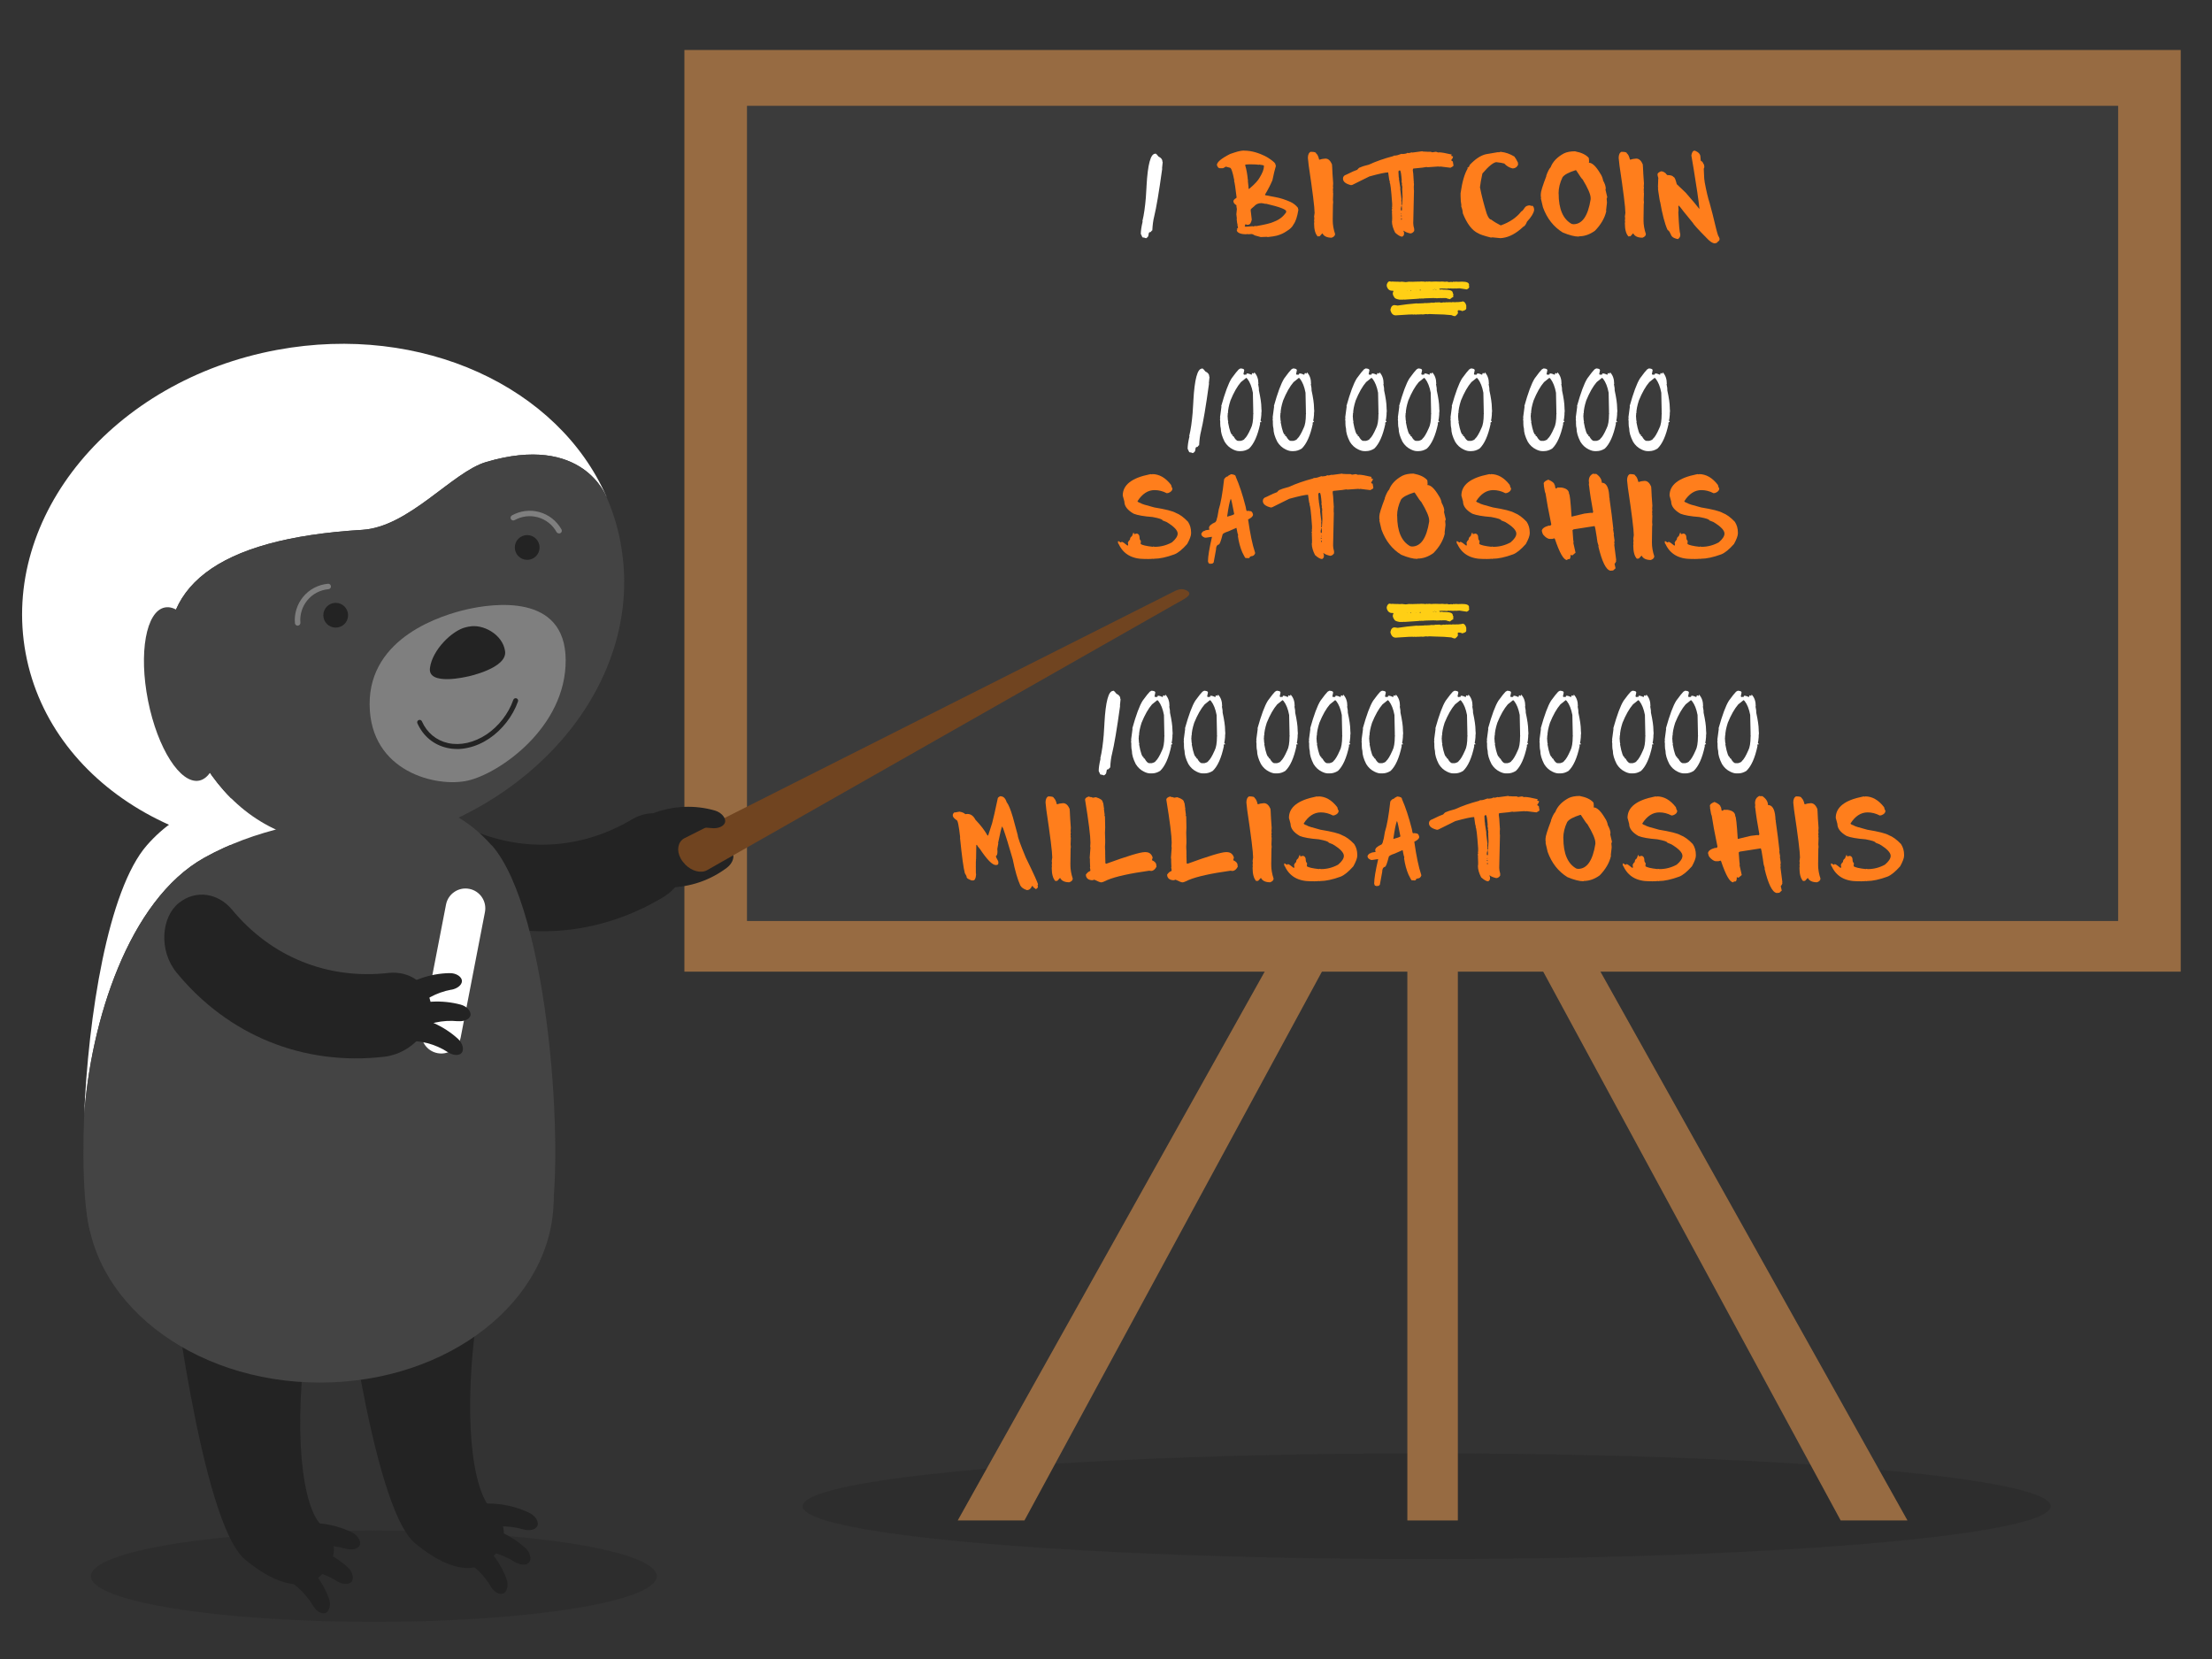 <?xml version="1.0" encoding="UTF-8"?>
<svg id="Layer_1" data-name="Layer 1" xmlns="http://www.w3.org/2000/svg" width="300" height="225" viewBox="0 0 300 225">
  <rect x="0" y="0" width="300" height="225" fill="#333333" stroke="none"/>
  <defs>
    <style>
      .cls-1 {
        fill: #fff;
      }

      .cls-2 {
        isolation: isolate;
        opacity: .35;
      }

      .cls-3 {
        fill: #232323;
      }

      .cls-4 {
        fill: #ff7e1c;
      }

      .cls-5 {
        fill: #444;
      }

      .cls-6 {
        fill: #3b3b3b;
      }

      .cls-7 {
        fill: #7f7f7f;
      }

      .cls-8 {
        fill: #976b42;
      }

      .cls-9 {
        fill: #704420;
      }

      .cls-10 {
        fill: #ffcf15;
      }
    </style>
  </defs>
  <g>
    <g class="cls-2">
      <ellipse class="cls-3" cx="193.49" cy="204.28" rx="84.64" ry="7.18"/>
    </g>
    <g>
      <rect class="cls-8" x="92.82" y="6.78" width="202.94" height="125"/>
      <rect class="cls-6" x="101.31" y="14.35" width="185.96" height="110.56"/>
      <rect class="cls-8" x="190.87" y="127.65" width="6.85" height="78.56"/>
      <g>
        <polygon class="cls-8" points="129.89 206.21 174.96 125.63 180.28 129.94 138.94 206.21 129.89 206.21"/>
        <polygon class="cls-8" points="258.7 206.21 213.62 125.63 208.3 129.94 249.64 206.21 258.7 206.21"/>
      </g>
    </g>
  </g>
  <g>
    <g>
      <path class="cls-3" d="m62.81,112.02c-2.5-1.21-5.51-.53-6.88,2.19-1.37,2.7.14,7.01,3.62,8.73,9.89,4.88,20.9,4.43,30.36-1.24,3.33-1.99,4.49-6.41,2.91-8.99-1.59-2.6-4.65-3.03-7.04-1.62-7.16,4.28-15.48,4.62-22.97.93Z"/>
      <path class="cls-3" d="m97.08,113.53c.76-.24,1.4-.82,1.35-1.41-.05-.6-.93-1.08-1.94-.94-2.74.38-5.35,1.65-7.4,3.66-.76.75-.51,1.9.43,2.45.94.55,1.96.49,2.39-.1,1.23-1.67,3.02-2.99,5.16-3.66Z"/>
      <path class="cls-3" d="m97.34,115.61c.7-.37,1.56-.42,1.95.03.39.45.12,1.42-.7,2.04-2.21,1.67-4.93,2.64-7.81,2.67-1.07.01-1.71-.97-1.43-2.03.27-1.06,1.03-1.74,1.75-1.63,2.05.31,4.25-.03,6.24-1.09Z"/>
    </g>
    <path class="cls-9" d="m92.94,117.25c-.24-.24-.45-.51-.62-.82-.61-1.11-.37-2.24.45-2.72l66.19-33.36c.52-.26,1.17-.64,1.85-.33,1.31.59-.26,1.24-1.5,1.95l-63.4,36.04c-.83.48-2.08.14-2.97-.75Z"/>
    <path class="cls-3" d="m96.51,112.31c.79.09,1.61-.18,1.81-.74.19-.56-.41-1.37-1.39-1.65-2.66-.76-5.56-.66-8.25.34-1,.38-1.24,1.53-.6,2.41.64.89,1.59,1.25,2.22.89,1.8-1.03,3.97-1.51,6.21-1.25Z"/>
  </g>
  <g class="cls-2">
    <ellipse class="cls-3" cx="50.7" cy="213.77" rx="38.38" ry="6.2"/>
  </g>
  <path class="cls-3" d="m22.9,169.85c.16,1.25,4.31,36.7,10.35,41.67,6.04,4.97,9.21,3.29,10.43,1.98,1.29-1.39,2.91-3.87-.1-6.67-2.42-2.25-4.11-12.24-1.7-27.82l-18.98-9.14Z"/>
  <path class="cls-3" d="m45.95,167.64c.16,1.25,4.31,36.7,10.35,41.67,6.04,4.97,9.21,3.3,10.43,1.97,1.29-1.38,2.91-3.87-.1-6.67-2.42-2.26-4.12-12.24-1.7-27.82l-18.98-9.14Z"/>
  <path class="cls-1" d="m27.73,116.32c6.98-3.87,15.82-5.95,32.15-6.59-3.89-1.65-9.04-2.41-16.58-2.41h-.01c-12.9,0-18.87,2.2-23.36,7.31-5.3,6.04-7.98,23.3-8.52,36.74.86-12.62,5.98-29.3,16.32-35.05Z"/>
  <path class="cls-1" d="m23.16,91.24c-2.07-11.47,5.99-18.18,25.97-19.38,6.34-.38,12.2-7.82,16.78-9.19,13.18-3.92,16.3,4.67,16.3,4.67h.03c-6.49-14.84-25-23.52-44.64-19.89C15.31,51.57.04,70,3.48,88.6c3.44,18.61,24.3,30.35,46.58,26.23,1.94-.36,3.83-.83,5.65-1.4v-.02c-19.38,4.99-29.81-6.94-32.56-22.17Z"/>
  <path class="cls-5" d="m84.18,73.67c-.41-2.22-1.07-4.33-1.95-6.33h-.03s-3.13-8.59-16.3-4.67c-4.58,1.36-10.44,8.81-16.78,9.19-19.97,1.2-28.04,7.9-25.97,19.38,2.75,15.23,13.19,27.16,32.56,22.17v.02c19.15-5.94,31.61-22.77,28.46-39.75Z"/>
  <path class="cls-7" d="m63.44,105.87c-4.24.96-13.27-1.18-13.31-10.35-.04-9.16,9.9-12.13,13.25-12.89,3.35-.75,13.3-2.27,13.34,6.89.04,9.17-9.03,15.39-13.28,16.35Z"/>
  <path class="cls-3" d="m63.59,84.99c1.84-.42,4.58,1.01,4.91,3.32.33,2.31-5.01,3.43-5.01,3.43l-.16.03s-5.34,1.29-5.02-1.17c.31-2.46,3.03-5.11,4.87-5.53l.4-.09Z"/>
  <path class="cls-3" d="m61.97,101.58c-.46,0-.91-.05-1.34-.15-.91-.21-1.71-.6-2.4-1.17-.69-.57-1.23-1.3-1.62-2.16-.08-.17,0-.37.17-.44.17-.08.37,0,.44.17.34.77.83,1.42,1.43,1.92.6.5,1.32.85,2.12,1.03.82.18,1.7.17,2.6-.03.91-.21,1.8-.6,2.64-1.16.81-.55,1.54-1.24,2.16-2.04.63-.81,1.12-1.7,1.45-2.64.06-.17.26-.26.43-.2.17.06.27.26.2.43-.36,1.01-.89,1.96-1.56,2.82-.67.86-1.45,1.6-2.32,2.19-.91.61-1.87,1.04-2.87,1.26-.53.12-1.05.18-1.55.18Z"/>
  <circle class="cls-3" cx="45.53" cy="83.44" r="1.68"/>
  <circle class="cls-3" cx="71.5" cy="74.25" r="1.68"/>
  <path class="cls-5" d="m29.28,93.21c1.29,6.49.27,12.15-2.27,12.66-2.54.5-5.64-4.35-6.93-10.83-1.29-6.49-.27-12.15,2.27-12.65,2.54-.51,5.64,4.34,6.93,10.82Z"/>
  <path class="cls-7" d="m40.37,84.86c-.19,0-.35-.15-.37-.34-.06-.64.01-1.27.2-1.88.19-.61.49-1.17.89-1.67.42-.51.92-.93,1.51-1.24.59-.31,1.22-.5,1.88-.56.21-.02.38.13.4.34s-.13.38-.34.4c-.56.05-1.09.21-1.59.47-.5.26-.93.62-1.28,1.05-.34.42-.6.9-.76,1.42-.16.52-.22,1.06-.17,1.6.02.2-.13.38-.34.4-.01,0-.02,0-.03,0Z"/>
  <path class="cls-7" d="m75.8,72.34c-.13,0-.26-.07-.32-.19-.27-.49-.64-.92-1.08-1.26-.45-.35-.95-.6-1.48-.74-.53-.14-1.07-.18-1.6-.11-.54.07-1.05.24-1.53.5-.18.1-.4.04-.5-.14-.1-.18-.03-.4.14-.5.56-.31,1.16-.51,1.8-.59.63-.08,1.27-.04,1.89.13.63.17,1.22.46,1.75.87.52.41.95.91,1.28,1.49.1.18.04.41-.14.5-.06.03-.12.05-.18.05Z"/>
  <path class="cls-5" d="m66.65,114.63c-1.64-1.87-3.48-3.34-5.78-4.47-.32-.15-.66-.29-1-.44-2.63.1-5.05.25-7.31.43-5.56.19-9.91.82-13.44,1.93-4.56,1.06-8.17,2.45-11.39,4.24-10.35,5.75-15.47,22.43-16.32,35.05-.07,1.83-.11,3.59-.1,5.25.02,4.27.29,7.81.8,9.95.55,2.32,2.77,4.29,6.25,5.86,5.55,2.49,14.35,3.91,24.93,3.91h.01c.99,0,1.96-.02,2.92-.04.3,0,.59-.02.88-.03.67-.03,1.32-.05,1.97-.09.32-.02.64-.04.96-.05.63-.04,1.25-.09,1.86-.13.29-.03.58-.04.86-.08.74-.06,1.47-.14,2.18-.23.12-.02.25-.03.38-.04.84-.1,1.66-.22,2.45-.35.19-.03.38-.07.57-.1.59-.1,1.18-.21,1.75-.32.24-.05.47-.09.71-.15.51-.11,1.01-.22,1.5-.34.22-.06.45-.11.67-.16.53-.14,1.04-.28,1.54-.44.12-.03.24-.06.36-.1h-.02c3.41-1.06,6.05-2.4,7.73-4,.02-.02.03-.04.05-.05.31-.3.6-.62.84-.93.09-.12.15-.26.24-.39.14-.22.3-.44.41-.66.18-.36.31-.72.4-1.1,2.16-9.05.08-42.95-7.82-51.93Z"/>
  <ellipse class="cls-5" cx="43.4" cy="162.54" rx="31.69" ry="24.97"/>
  <path class="cls-3" d="m46.89,210.04c.76.22,1.59.09,1.87-.42.28-.51-.17-1.39-1.08-1.82-2.46-1.17-5.28-1.55-8.06-1.01-1.03.21-1.45,1.29-.98,2.24.47.96,1.34,1.47,2.01,1.22,1.92-.71,4.1-.83,6.23-.21Z"/>
  <path class="cls-3" d="m45.72,214.45c.67.42,1.5.52,1.92.11s.22-1.38-.53-2.05c-2.04-1.81-4.64-2.95-7.46-3.21-1.05-.09-1.75.83-1.56,1.88.19,1.06.88,1.79,1.59,1.74,2.04-.16,4.16.35,6.04,1.53Z"/>
  <path class="cls-3" d="m42.46,217.78c.4.68,1.1,1.16,1.66.98.55-.18.83-1.13.46-2.07-.99-2.54-2.79-4.74-5.18-6.25-.89-.56-1.94-.07-2.25.96-.31,1.03-.03,1.99.63,2.27,1.88.79,3.55,2.21,4.68,4.11Z"/>
  <path class="cls-3" d="m70.99,207.42c.75.21,1.59.09,1.87-.42.28-.51-.17-1.4-1.08-1.83-2.46-1.17-5.28-1.55-8.06-1.01-1.03.2-1.45,1.28-.98,2.24.47.97,1.34,1.47,2.01,1.23,1.92-.71,4.1-.83,6.23-.21Z"/>
  <path class="cls-3" d="m69.81,211.83c.67.42,1.5.53,1.91.11.42-.41.23-1.39-.53-2.05-2.04-1.81-4.65-2.96-7.46-3.21-1.05-.09-1.75.83-1.56,1.88.19,1.06.88,1.78,1.59,1.73,2.04-.15,4.17.35,6.04,1.54Z"/>
  <path class="cls-3" d="m66.55,215.16c.4.68,1.1,1.16,1.66.97.55-.18.83-1.13.46-2.07-.99-2.54-2.79-4.75-5.18-6.25-.89-.56-1.93-.06-2.24.96-.32,1.03-.03,1.99.63,2.27,1.89.8,3.55,2.21,4.68,4.11Z"/>
  <path class="cls-1" d="m59.84,142.88c-.17,0-.34-.02-.51-.05-1.46-.28-2.41-1.69-2.13-3.15l3.29-17c.28-1.46,1.7-2.41,3.15-2.13,1.46.28,2.41,1.69,2.13,3.15l-3.29,17c-.25,1.28-1.37,2.18-2.63,2.18Z"/>
  <g>
    <path class="cls-3" d="m31.42,123.32c-1.78-2.13-4.8-2.75-7.17-.85-2.37,1.89-2.76,6.44-.3,9.44,6.99,8.52,17.2,12.67,28.16,11.41,3.85-.44,6.74-3.98,6.36-6.98-.38-3.02-2.98-4.68-5.74-4.39-8.29.95-16.01-2.18-21.3-8.63Z"/>
    <path class="cls-3" d="m61.23,134.23c.74-.14,1.4-.6,1.42-1.16.02-.56-.74-1.12-1.7-1.09-2.6.05-5.16.93-7.3,2.56-.79.62-.69,1.71.12,2.33.81.62,1.77.68,2.23.18,1.33-1.42,3.15-2.45,5.22-2.83Z"/>
    <path class="cls-3" d="m62.11,138.49c.75.07,1.51-.19,1.68-.72.18-.53-.4-1.28-1.32-1.52-2.51-.67-5.22-.54-7.72.44-.93.37-1.14,1.45-.53,2.27.61.82,1.51,1.14,2.09.8,1.67-.99,3.7-1.47,5.79-1.26Z"/>
    <path class="cls-3" d="m60.76,142.71c.63.41,1.43.52,1.82.12.39-.39.22-1.32-.49-1.96-1.92-1.74-4.4-2.85-7.07-3.12-.99-.1-1.67.77-1.5,1.78.17,1.01.82,1.7,1.5,1.66,1.94-.12,3.97.37,5.74,1.52Z"/>
  </g>
  <g>
    <path class="cls-1" d="m156.65,20.83h.07c.1.04.24.18.41.41.35.15.53.4.53.73h.03l-.09.87.02.03v.03c-.43,3.14-.8,5.3-1.09,6.48-.12.46-.21,1.08-.25,1.87-.05,0-.12.07-.22.22-.18,0-.27.08-.27.25l-.07.34c-.12.15-.23.24-.31.25-.08-.05-.24-.09-.47-.12l-.22-.47c0-.41.08-.97.25-1.68l-.03-.03v-.03c.21-.85.36-1.94.47-3.25h-.03l.03-.03v-.03l.09-1.43h-.03l.03-.03v-.03c.16-2.88.55-4.32,1.15-4.32Z"/>
    <path class="cls-4" d="m168.74,20.43c.97,0,2,.29,3.08.87.6.37.97.66,1.12.87l.1.34c-.15.48-.3,1.13-.47,1.94-.25.59-.58,1.24-.99,1.92v.1l1.43.27c.65.12,1.32.34,2.02.65.4.19.73.45.99.78l.07.29c-.15.94-.37,1.6-.66,1.98-.14.32-.46.63-.96.93-.37.26-.8.45-1.31.59-.29.07-.69.14-1.21.19l-.15-.03h-.03l-.78.03-.8-.22c-.21-.12-.34-.19-.41-.19h-.07l-.41.03-.12-.03-.15.03c-.76,0-1.2-.18-1.31-.53h.03l.07-.07-.1-.09.19-.19-.09-.41.02-.03v-.03c-.04-.06-.08-.3-.12-.74l.03-.03-.07-.59.07-.71-.07-.41.03-.09c-.29-.17-.43-.36-.43-.56,0-.14.13-.29.4-.44l.03-.09c-.15-1.27-.26-2.02-.34-2.24l.03-.03v-.02c-.22-1.14-.42-1.72-.59-1.72l-.56-.15c-.23.15-.37.22-.43.22h-.37c-.18,0-.32-.15-.41-.44,0-.39.6-.89,1.8-1.5l.63-.21c.52-.17.94-.25,1.26-.25Zm.88,8.08l.15,1.28c-.09.45-.25.68-.47.68l-.09.03h-.03l-.27-.09-.1.27.12.07.97-.07.03.03h.03l.31-.07.1.03c1.2-.21,2-.4,2.39-.59.69-.26,1.21-.65,1.56-1.14.05,0,.09-.08.12-.25v-.03c0-.26-.9-.6-2.7-1.02h-.19s-.19-.07-.46-.09c-.43,0-.76.14-1,.43-.31.25-.46.4-.46.44v.09Zm-.75-6.12c.18.58.3,1.25.37,2.02l.03.03-.03.09.09.85v.19l.07.06c.76-.64,1.25-1.17,1.46-1.58.37-.61.56-1.11.56-1.5v-.06c0-.07-.22-.12-.66-.17l-.03.03c-.21-.04-.54-.06-.99-.06h-.37c-.33,0-.49.03-.49.09Z"/>
    <path class="cls-4" d="m177.78,20.59c.48,0,.71.07.71.21.17.11.31.39.42.85h.08c.17-.07.43-.12.77-.14.39,0,.69.28.91.85l-.03.03.03.03-.03.04.03.03h-.03l.03.03v.03l.04.81h.03l-.03.03v.03l.1,1.45-.03.45.03.11-.03.21v.18l.03.14-.03.03v.04l.03.21-.03.81v.07l.03.32-.03.29-.03,2.11h.03l-.03.03c0,.62.11,1.24.32,1.87,0,.21-.15.38-.46.5-.64,0-1.06-.2-1.26-.6l-.4.43-.03-.03h-.03l-.18.03c-.33-.35-.49-.95-.49-1.8l.03-.21-.03-.1.03-.32v-.08l-.03-.18.07-.5c0-.74-.27-2.89-.8-6.44l-.11-1.02c0-.45.14-.74.42-.85Z"/>
    <path class="cls-4" d="m192.96,20.55l.6.03h.48l.2.08.51-.08.34.11.04-.03h.03c.32,0,.9.1,1.73.3v.03l-.07.08c.01.09.09.13.24.13v.03c0,.15-.08.31-.24.47l.03.03c.01.1.07.14.18.14l.1.57c0,.08-.14.18-.41.31l-1.4-.17-.03.03h-.03l-.18-.03-1.46.1-.17-.03c-.1.04-.69.11-1.77.21l-.07.1.03.03-.03.03h.03l-.03.03v.03c.04.18.09.7.13,1.56l.03.04-.03.03v.03l.03.23-.03.45.03.03v.03l-.03.03.03.37-.1,4.39c0,.21.04.47.13.78v.27c-.15.23-.33.34-.54.34-.43-.1-.73-.23-.88-.37l-.04.03.08.2v.24c0,.12-.08.23-.24.34-.24,0-.56-.18-.96-.54-.29-.56-.44-1.08-.44-1.54l.03-.13v-.03l-.03-.03.03-.03v-.31l-.03-.81.03-.04v-.03l-.07-.1.07-.2v-.04l-.03-.1.03-.17v-.37c-.13-1.91-.25-2.86-.34-2.86l.03-.14c-.05,0-.13-.42-.23-1.25-.36,0-1.21.18-2.55.55l-2.32,1.15-.17.03c-.73-.18-1.09-.47-1.09-.89,0-.27.16-.45.47-.54.73-.37,1.22-.58,1.46-.65.18-.23.33-.34.45-.34.14-.08.52-.21,1.15-.37.94-.43,2.04-.82,3.3-1.15l.07-.07h.13c.21,0,.52-.08.92-.24l.1.03c.43-.03.65-.08.65-.16l.24.03.41-.1.03.03h.03l1.36-.18Zm-3.3,2.69c.02.65.05.98.1.98l-.03.03v.03l.2,1.26-.03.03.18,1.46-.03.13.03.37-.03.14.03.13h.07l.07-1.12-.03-.68v-.1l-.03-.03.03-.03v-.11h-.03l.03-.23v-.07c0-.16-.02-.29-.07-.37l.03-.11-.07-.37.03-.1c-.07-.91-.15-1.36-.24-1.36h-.1l-.1.11Zm.41,4.68l-.08.34v.24l.08.07.07-.07v-.31l-.03-.13.03-.14h-.07Zm-.08,1.3v.07l.08.07h.03v-.13h-.11Zm.04-.27v.11h.03l.03-.11h-.07Zm0,.65v.21h.03s.07-.04.07-.11l-.03-.1h-.07Z"/>
    <path class="cls-4" d="m203.58,20.6c.61.06,1.21.27,1.8.63.13.15.3.44.52.88l-.04.03v.04l.04.14c-.15.34-.41.52-.77.52-.43-.1-.8-.32-1.11-.66-.22-.07-.59-.14-1.1-.19-.43.07-1.06.59-1.87,1.54-.17.77-.28,1.4-.33,1.88.24,1.21.55,2.39.91,3.55.2.54.4.81.59.81.43.32.87.58,1.32.8,1.21-.43,2.14-1.06,2.79-1.9.08,0,.24-.17.47-.52.14-.2.38-.3.74-.3l.07.08.15-.03c.15,0,.25.15.3.44v.18c-.07.4-.38.92-.96,1.54-.15.4-.33.63-.52.7-.94.89-1.87,1.39-2.79,1.51l-.29.03-1.1-.11-.19.03c-.95-.24-1.53-.44-1.73-.58-.82-.37-1.52-1.28-2.09-2.72,0-.24-.07-.56-.22-.96l.03-.11c-.07-.34-.11-.76-.11-1.24v-.41c.21-1.5.53-2.62.96-3.34l-.04-.11c.2-.08.3-.2.3-.36.75-.81,1.49-1.3,2.2-1.47l1.69-.29.03.03h.04l.29-.08Z"/>
    <path class="cls-4" d="m213.64,20.53c.83.16,1.43.44,1.8.85.04,0,.07.17.08.52l-.03.17c.45,0,.96.48,1.53,1.44.21.3.34.62.4.97.24.44.36.8.36,1.09l-.04.15.24,1.01-.08.23.04.45v.12l-.12,1.04.03.03v.04c-.21.93-.72,1.81-1.53,2.65-.7.51-1.43.76-2.17.76l-.03.04c-.56,0-1.29-.19-2.18-.56-1.23-.76-2.13-1.9-2.68-3.42l-.29-1.24.04-.04-.04-.2v-.32c0-.32.25-1.13.76-2.45h-.03c.21-.59.41-.98.6-1.17.29-.76.89-1.39,1.8-1.88.38-.19.89-.29,1.53-.29Zm-2.25,5.71c0,2.1.59,3.48,1.77,4.13l.24.04c1.19,0,1.97-1.12,2.33-3.38v-.17c0-.48-.36-1.33-1.09-2.53-.06,0-.35-.41-.88-1.24h-.09c-.92.29-1.51.6-1.76.96-.35.73-.53,1.46-.53,2.18Z"/>
    <path class="cls-4" d="m219.93,20.59c.48,0,.71.07.71.21.17.11.31.39.42.85h.08c.17-.07.43-.12.77-.14.39,0,.69.28.91.85l-.03.03.03.03-.03.04.03.03h-.03l.03.03v.03l.04.81h.03l-.03.03v.03l.1,1.45-.03.45.03.11-.03.21v.18l.03.14-.03.03v.04l.03.21-.03.81v.07l.03.32-.03.29-.03,2.11h.03l-.03.03c0,.62.11,1.24.32,1.87,0,.21-.15.38-.46.5-.64,0-1.06-.2-1.26-.6l-.4.43-.03-.03h-.03l-.18.03c-.33-.35-.49-.95-.49-1.8l.03-.21-.03-.1.03-.32v-.08l-.03-.18.07-.5c0-.74-.27-2.89-.8-6.44l-.11-1.02c0-.45.14-.74.42-.85Z"/>
    <path class="cls-4" d="m229.84,20.43c.52.19.78.48.78.87.01.37.05.56.11.56.11,0,.21.13.31.39.06,0,.1.14.11.42l-.08.22c.04,1.14.08,1.7.13,1.7l-.02.03c.24,1.3.47,2.27.69,2.92l.4,1.51c.39,1.65.64,2.62.75,2.9.1.15.16.29.2.44,0,.19-.09.32-.27.4,0,.1-.1.16-.31.19l-.03.03c-.33,0-.73-.26-1.2-.78-1.12-1.13-1.73-1.81-1.84-2.03l-1.23-1.51c-.35-.48-.58-.75-.67-.81l-.05.06.03.54-.03.33c.08,1.74.17,2.72.27,2.92l-.02.03.02.11c0,.23-.11.42-.33.56-.4-.08-.68-.21-.84-.4l-.31-.62-.27-.27c-.37-.84-.69-2.09-.98-3.74-.03,0-.11-.47-.25-1.42l-.05-.42.03-.03-.03-.17.03-.92v-.05l.02-.24c-.07-.21-.11-.37-.11-.51,0-.14.15-.27.45-.4h.11c.15,0,.35.1.58.29,0,.06.08.14.25.25l.02-.03c.39,0,.65.09.78.27.12,0,.26.32.42.96l1.2,1.14c.9,1.03,1.52,1.76,1.85,2.2l.02-.03v-.02c-.12-1.15-.38-2.94-.78-5.35l-.31-1.84c.07-.43.22-.65.45-.65Z"/>
    <path class="cls-10" d="m188.49,38.16l.24.04.08-.02.34.02h.24l.1.02.02-.02.3.02h.12l.19-.02.54.06.46-.06.18.02.02-.02h.02l.03.02h.02l.02-.02.08.02.51-.02h.18l.14-.02.02.02.37-.02h.14c.28,0,.42.02.42.04l.22-.04.09.02.27-.02h.04l.12.02v-.02l.03.02h.22l.22-.02.02.02.12-.02.73.02.15-.02.12.02v-.02l.36.04v-.02l.02.02.12-.02h.18l.2.06.26-.03h.1l.14.03.08-.06.12.02.32-.02.22.02.54-.02h.04c.62,0,.92.15.92.44l-.02.12.05.15c-.07.18-.15.26-.22.26-.04.05-.08.08-.12.08l-.98-.15-.52.03h-.04v-.03l-.12.03h-.4l-.1-.03-.1.03h-.14l-.1-.03-.14.05h-.1l-.02-.02-.02.02-.25-.02h-.07l-.02.02-.03-.02h-.29c-.12,0-.18.01-.18.04l-.02-.02h-.12v.02c.05,0,.08.03.08.08l.09.04c.07-.03.16-.04.27-.04h.04v.04h.32c.7,0,1.06.15,1.06.44l.09.22v.02l-.04.08.02.22v.02c-.08,0-.22.09-.42.26l-.02.03h-.02l-.2-.06-.02.02c-.15-.08-.28-.12-.39-.12h-.44l-.03.03-.07-.03-.66.03-.22-.03-.02.03-.1-.03c-1.01.02-1.52.05-1.52.08l-.1-.02h-.02l-.22.02-.1-.02-.12.04-.02-.02-.12.02-1.8.12-.03-.02-.16.02h-.48c-.48-.08-.71-.21-.71-.38-.07,0-.13-.13-.2-.4,0-.13.03-.26.1-.38l-.07-.05h-.12c-.34,0-.58-.19-.71-.56l-.02-.24c.09-.32.23-.48.42-.48Zm9.83,2.71c.26,0,.44.19.54.56v.4c0,.16-.19.28-.56.36-.1-.07-.26-.11-.46-.12-.09.02-.13.04-.13.07v.18l.03.14c-.1.18-.23.32-.4.42h-.04c-.11,0-.26-.05-.46-.14-.63-.07-1.35-.11-2.16-.12v.02l-.02-.02h-.04l-.76-.03-.3.03-.12-.03-.48.06-.15-.02-.43.02h-.22l-.15.02-.12-.02h-.1l-.07.02-.12-.02h-.27l-.1.02-.02-.02-1.92.12c-.34,0-.58-.22-.71-.66v-.14c.08-.4.27-.59.56-.59l.42.06c.84-.13,1.7-.23,2.58-.3l.08.02c.7-.02,1.04-.04,1.04-.07l.08.02c.52-.01.78-.04.78-.08l.02.03h.15l.02-.03.02.03h.12c.12,0,.18-.02.18-.06l.1.02.51-.02.2.06.36-.06.1.02c.15,0,.22-.02.22-.04l.08.02.51-.02.1.02c.13,0,.2-.02.2-.04l.16.02h.27l.22-.02.02.02c.44-.04.66-.07.66-.1Zm-7.51-1.46l.04.04v-.04h-.04Zm.46,0h.12v-.06h-.08l-.04.06Zm.82-.08v.05h.05l-.05-.05Zm.44.02v.03h.18v-.03l-.05-.04h-.08l-.04.04Zm1.83-.09v.04h.1v-.04h-.1Zm.2-.1v.04h.05v-.04h-.05Zm.12.1v.04h.1l.05-.04h-.15Z"/>
    <path class="cls-1" d="m163,49.97h.07c.1.04.24.18.41.41.35.15.53.4.53.73h.03l-.09.87.02.03v.03c-.43,3.14-.8,5.3-1.09,6.48-.12.46-.21,1.08-.25,1.87-.05,0-.12.07-.22.22-.18,0-.27.08-.27.25l-.07.34c-.12.15-.23.24-.31.25-.08-.05-.24-.09-.47-.12l-.22-.47c0-.41.08-.97.25-1.68l-.03-.03v-.03c.21-.85.36-1.94.47-3.25h-.03l.03-.03v-.03l.09-1.43h-.03l.03-.03v-.03c.16-2.88.55-4.32,1.15-4.32Z"/>
    <path class="cls-1" d="m168.25,49.97c.32.02.48.09.48.2l.02.03-.11.54.11.09.18-.03.09.03c.02-.12.05-.18.08-.18h.05c.14,0,.34.06.6.18.03-.15.07-.23.11-.23h.05l.14.09.05-.18h.03c.36.38.54.9.54,1.56l-.03.03v.02l.09.52v.22l.03.03-.03.02c.23,1.05.34,1.84.34,2.36h.03l-.03.02v.03l.03.45-.03.23h.03l-.03.02v.23c-.04.43-.07.69-.11.77l.02.02h-.02l.11.14-.03.09-.08-.05h-.03l-.05.22.02.03v.03c-.34,1.6-.84,2.71-1.5,3.34-.37.23-.74.34-1.11.34h-.25c-.24,0-.52-.08-.82-.23-.48-.23-.85-.58-1.13-1.04-.34-.67-.52-1.26-.52-1.79-.05-.19-.08-.42-.08-.68v-.31l-.03-.25.03-.2v-.03l-.03-.02.2-1.51-.03-.03v-.02c.51-1.82.97-3.07,1.4-3.75.48-.66.81-1.07.97-1.22l.25-.14Zm-1.74,6.07v.23l-.02.14c.02.46.05.71.09.74l-.03.11c.21,1.16.42,1.74.65,1.74v.05h-.05v.06s.05.05.14.05c.23.42.44.63.63.63h.36c.31-.08.48-.18.52-.29.23-.19.52-.66.85-1.42.21-.39.32-1.03.32-1.92l.02-.03-.02-.14v-.31l-.05-2.42c-.15-.81-.4-1.44-.75-1.89l-.13-.12h-.03l-.71.57c-.51.59-.98,1.42-1.42,2.5-.23.72-.34,1.29-.34,1.73Z"/>
    <path class="cls-1" d="m175.39,49.97c.32.02.48.09.48.2l.02.03-.11.54.11.09.18-.03.09.03c.02-.12.05-.18.08-.18h.05c.14,0,.34.06.6.18.03-.15.07-.23.11-.23h.05l.14.09.05-.18h.03c.36.38.54.9.54,1.56l-.03.03v.02l.09.52v.22l.03.03-.03.02c.23,1.05.34,1.84.34,2.36h.03l-.03.02v.03l.03.45-.03.23h.03l-.03.02v.23c-.04.43-.07.69-.11.77l.02.02h-.02l.11.14-.03.09-.08-.05h-.03l-.05.22.02.03v.03c-.34,1.6-.84,2.71-1.5,3.34-.37.23-.74.34-1.11.34h-.25c-.24,0-.52-.08-.82-.23-.48-.23-.85-.58-1.13-1.04-.34-.67-.52-1.26-.52-1.79-.05-.19-.08-.42-.08-.68v-.31l-.03-.25.03-.2v-.03l-.03-.02.2-1.51-.03-.03v-.02c.51-1.82.97-3.07,1.4-3.75.48-.66.81-1.07.97-1.22l.25-.14Zm-1.74,6.07v.23l-.02.14c.02.46.05.71.09.74l-.03.11c.21,1.16.42,1.74.65,1.74v.05h-.05v.06s.05.05.14.05c.23.42.44.63.63.63h.36c.31-.08.48-.18.52-.29.23-.19.52-.66.85-1.42.21-.39.32-1.03.32-1.92l.02-.03-.02-.14v-.31l-.05-2.42c-.15-.81-.4-1.44-.75-1.89l-.13-.12h-.03l-.71.57c-.51.59-.98,1.42-1.42,2.5-.23.72-.34,1.29-.34,1.73Z"/>
    <path class="cls-1" d="m185.23,49.97c.32.02.48.09.48.2l.02.03-.11.54.11.09.18-.03.09.03c.02-.12.05-.18.08-.18h.05c.14,0,.34.06.6.18.03-.15.07-.23.11-.23h.05l.14.09.05-.18h.03c.36.38.54.9.54,1.56l-.03.03v.02l.09.52v.22l.03.03-.03.02c.23,1.05.34,1.84.34,2.36h.03l-.03.02v.03l.03.45-.03.23h.03l-.03.02v.23c-.04.43-.07.69-.11.77l.02.02h-.02l.11.14-.03.09-.08-.05h-.03l-.05.22.02.03v.03c-.34,1.6-.84,2.71-1.5,3.34-.37.23-.74.34-1.11.34h-.25c-.24,0-.52-.08-.82-.23-.48-.23-.85-.58-1.13-1.04-.34-.67-.52-1.26-.52-1.79-.05-.19-.08-.42-.08-.68v-.31l-.03-.25.03-.2v-.03l-.03-.02.2-1.51-.03-.03v-.02c.51-1.82.97-3.07,1.4-3.75.48-.66.81-1.07.97-1.22l.25-.14Zm-1.74,6.07v.23l-.02.14c.02.46.05.71.09.74l-.03.11c.21,1.16.42,1.74.65,1.74v.05h-.05v.06s.05.05.14.05c.23.42.44.63.63.63h.36c.31-.08.48-.18.52-.29.23-.19.52-.66.85-1.42.21-.39.32-1.03.32-1.92l.02-.03-.02-.14v-.31l-.05-2.42c-.15-.81-.4-1.44-.75-1.89l-.13-.12h-.03l-.71.57c-.51.59-.98,1.42-1.42,2.5-.23.72-.34,1.29-.34,1.73Z"/>
    <path class="cls-1" d="m192.37,49.97c.32.02.48.09.48.2l.02.03-.11.54.11.09.18-.03.09.03c.02-.12.05-.18.08-.18h.05c.14,0,.34.06.6.18.03-.15.07-.23.11-.23h.05l.14.09.05-.18h.03c.36.38.54.9.54,1.56l-.03.03v.02l.09.52v.22l.03.03-.03.02c.23,1.05.34,1.84.34,2.36h.03l-.03.02v.03l.03.45-.03.23h.03l-.03.02v.23c-.04.43-.07.69-.11.77l.02.02h-.02l.11.14-.03.09-.08-.05h-.03l-.05.22.02.03v.03c-.34,1.6-.84,2.71-1.5,3.34-.37.23-.74.34-1.11.34h-.25c-.24,0-.52-.08-.82-.23-.48-.23-.85-.58-1.13-1.04-.34-.67-.52-1.26-.52-1.79-.05-.19-.08-.42-.08-.68v-.31l-.03-.25.03-.2v-.03l-.03-.02.2-1.51-.03-.03v-.02c.51-1.82.97-3.07,1.4-3.75.48-.66.81-1.07.97-1.22l.25-.14Zm-1.74,6.07v.23l-.02.14c.02.46.05.71.09.74l-.03.11c.21,1.16.42,1.74.65,1.74v.05h-.05v.06s.05.05.14.05c.23.42.44.63.63.63h.36c.31-.08.48-.18.52-.29.23-.19.52-.66.85-1.42.21-.39.32-1.03.32-1.92l.02-.03-.02-.14v-.31l-.05-2.42c-.15-.81-.4-1.44-.75-1.89l-.13-.12h-.03l-.71.57c-.51.59-.98,1.42-1.42,2.5-.23.72-.34,1.29-.34,1.73Z"/>
    <path class="cls-1" d="m199.51,49.97c.32.02.48.09.48.2l.02.03-.11.54.11.09.18-.03.09.03c.02-.12.05-.18.08-.18h.05c.14,0,.34.06.6.18.03-.15.07-.23.11-.23h.05l.14.09.05-.18h.03c.36.38.54.9.54,1.56l-.03.03v.02l.09.52v.22l.03.03-.03.02c.23,1.05.34,1.84.34,2.36h.03l-.03.02v.03l.03.45-.03.23h.03l-.03.02v.23c-.04.43-.07.69-.11.77l.02.02h-.02l.11.14-.03.09-.08-.05h-.03l-.05.22.02.03v.03c-.34,1.6-.84,2.71-1.5,3.34-.37.23-.74.34-1.11.34h-.25c-.24,0-.52-.08-.82-.23-.48-.23-.85-.58-1.13-1.04-.34-.67-.52-1.26-.52-1.79-.05-.19-.08-.42-.08-.68v-.31l-.03-.25.03-.2v-.03l-.03-.02.2-1.51-.03-.03v-.02c.51-1.82.97-3.07,1.4-3.75.48-.66.81-1.07.97-1.22l.25-.14Zm-1.74,6.07v.23l-.02.14c.02.46.05.71.09.74l-.03.11c.21,1.16.42,1.74.65,1.74v.05h-.05v.06s.05.05.14.05c.23.42.44.63.63.63h.36c.31-.08.48-.18.52-.29.23-.19.52-.66.85-1.42.21-.39.32-1.03.32-1.92l.02-.03-.02-.14v-.31l-.05-2.42c-.15-.81-.4-1.44-.75-1.89l-.13-.12h-.03l-.71.57c-.51.59-.98,1.42-1.42,2.5-.23.72-.34,1.29-.34,1.73Z"/>
    <path class="cls-1" d="m209.36,49.97c.32.02.48.09.48.2l.02.03-.11.54.11.09.18-.03.09.03c.02-.12.05-.18.08-.18h.05c.14,0,.34.06.6.18.03-.15.07-.23.11-.23h.05l.14.09.05-.18h.03c.36.38.54.9.54,1.56l-.03.03v.02l.09.52v.22l.03.03-.03.02c.23,1.05.34,1.84.34,2.36h.03l-.03.02v.03l.03.45-.03.23h.03l-.03.02v.23c-.04.43-.07.69-.11.77l.02.02h-.02l.11.14-.03.09-.08-.05h-.03l-.05.22.02.03v.03c-.34,1.6-.84,2.71-1.5,3.34-.37.23-.74.34-1.11.34h-.25c-.24,0-.52-.08-.82-.23-.48-.23-.85-.58-1.13-1.04-.34-.67-.52-1.26-.52-1.79-.05-.19-.08-.42-.08-.68v-.31l-.03-.25.03-.2v-.03l-.03-.02.2-1.51-.03-.03v-.02c.51-1.82.97-3.07,1.4-3.75.48-.66.81-1.07.97-1.22l.25-.14Zm-1.74,6.07v.23l-.02.14c.02.46.05.71.09.74l-.03.11c.21,1.16.42,1.74.65,1.74v.05h-.05v.06s.05.05.14.05c.23.42.44.63.63.63h.36c.31-.08.48-.18.52-.29.23-.19.52-.66.85-1.42.21-.39.32-1.03.32-1.92l.02-.03-.02-.14v-.31l-.05-2.42c-.15-.81-.4-1.44-.75-1.89l-.13-.12h-.03l-.71.57c-.51.59-.98,1.42-1.42,2.5-.23.72-.34,1.29-.34,1.73Z"/>
    <path class="cls-1" d="m216.5,49.97c.32.02.48.09.48.2l.02.03-.11.54.11.09.18-.03.09.03c.02-.12.05-.18.08-.18h.05c.14,0,.34.06.6.18.03-.15.07-.23.11-.23h.05l.14.09.05-.18h.03c.36.38.54.9.54,1.56l-.03.03v.02l.09.52v.22l.03.03-.03.02c.23,1.05.34,1.84.34,2.36h.03l-.03.02v.03l.03.45-.03.23h.03l-.03.02v.23c-.04.43-.07.69-.11.77l.02.02h-.02l.11.14-.03.09-.08-.05h-.03l-.05.22.02.03v.03c-.34,1.6-.84,2.71-1.5,3.34-.37.23-.74.34-1.11.34h-.25c-.24,0-.52-.08-.82-.23-.48-.23-.85-.58-1.13-1.04-.34-.67-.52-1.26-.52-1.79-.05-.19-.08-.42-.08-.68v-.31l-.03-.25.03-.2v-.03l-.03-.02.2-1.51-.03-.03v-.02c.51-1.82.97-3.07,1.4-3.75.48-.66.81-1.07.97-1.22l.25-.14Zm-1.74,6.07v.23l-.02.14c.02.46.05.71.09.74l-.03.11c.21,1.16.42,1.74.65,1.74v.05h-.05v.06s.05.05.14.05c.23.42.44.63.63.63h.36c.31-.08.48-.18.52-.29.23-.19.52-.66.85-1.42.21-.39.32-1.03.32-1.92l.02-.03-.02-.14v-.31l-.05-2.42c-.15-.81-.4-1.44-.75-1.89l-.13-.12h-.03l-.71.57c-.51.59-.98,1.42-1.42,2.5-.23.72-.34,1.29-.34,1.73Z"/>
    <path class="cls-1" d="m223.64,49.97c.32.02.48.09.48.2l.02.03-.11.54.11.09.18-.03.09.03c.02-.12.05-.18.08-.18h.05c.14,0,.34.06.6.18.03-.15.07-.23.11-.23h.05l.14.09.05-.18h.03c.36.38.54.9.54,1.56l-.03.03v.02l.09.52v.22l.03.03-.03.02c.23,1.05.34,1.84.34,2.36h.03l-.03.02v.03l.03.45-.03.23h.03l-.03.02v.23c-.04.43-.07.69-.11.77l.02.02h-.02l.11.14-.03.09-.08-.05h-.03l-.05.22.02.03v.03c-.34,1.6-.84,2.71-1.5,3.34-.37.23-.74.34-1.11.34h-.25c-.24,0-.52-.08-.82-.23-.48-.23-.85-.58-1.13-1.04-.34-.67-.52-1.26-.52-1.79-.05-.19-.08-.42-.08-.68v-.31l-.03-.25.03-.2v-.03l-.03-.02.2-1.51-.03-.03v-.02c.51-1.82.97-3.07,1.4-3.75.48-.66.81-1.07.97-1.22l.25-.14Zm-1.74,6.07v.23l-.02.14c.02.46.05.71.09.74l-.03.11c.21,1.16.42,1.74.65,1.74v.05h-.05v.06s.05.05.14.05c.23.42.44.63.63.63h.36c.31-.08.48-.18.52-.29.23-.19.52-.66.85-1.42.21-.39.32-1.03.32-1.92l.02-.03-.02-.14v-.31l-.05-2.42c-.15-.81-.4-1.44-.75-1.89l-.13-.12h-.03l-.71.57c-.51.59-.98,1.42-1.42,2.5-.23.72-.34,1.29-.34,1.73Z"/>
    <path class="cls-4" d="m156.06,64.3l.13.03h.08v-.03c.95,0,1.81.49,2.56,1.47.04.22.1.37.18.46,0,.29-.19.5-.56.63l-.21.03c-.54-.28-1.08-.42-1.65-.42-.9,0-1.68.5-2.32,1.51.01.07.15.16.42.25.09.1.71.29,1.86.59,1.52.25,2.49.49,2.92.74.53.2,1.08.6,1.65,1.2.28.42.42.91.42,1.47v.11c0,.32-.18.8-.53,1.44-.67.75-1.24,1.21-1.72,1.4-1.09.4-2.02.6-2.78.6l-.03.03h-.03l-.03-.03h-.04l-.39.03h-.27l-.03.03-.04-.03h-.42c-1.72,0-2.89-.68-3.51-2.03-.05,0-.09-.11-.11-.32l.07-.08.29.18h.11v-.07h.07c.1,0,.35.16.74.49h.11v-.21l-.04-.14c.06-.18.15-.33.29-.43,0-.22.09-.38.27-.48l.18-.46h.08l.03.18h.03l.29-.07h.1c.21.07.32.25.32.53,0,.21.06.36.18.45l-.03.43c.21.15.75.28,1.65.38l.03-.04.25.04c.8,0,1.57-.2,2.31-.6.52-.44.78-.84.78-1.19,0-.45-.51-.98-1.52-1.58l-.53-.21c0-.14-.45-.29-1.36-.46-1.17-.09-2.03-.24-2.56-.45-.84-.48-1.26-1.03-1.26-1.65l-.22-.81c0-1.44,1.22-2.4,3.66-2.88l.18-.03Z"/>
    <path class="cls-4" d="m166.93,64.31c.45.03.67.15.67.35.48,1.09.93,2.44,1.34,4.06.05.39.11.58.17.58l.22-.02c.09,0,.13.02.13.06l.02-.03h.03c.23,0,.37.16.43.48,0,.23-.22.44-.65.65h-.02c.28,1.96.59,3.44.93,4.45l.03.13c-.09.27-.26.41-.52.41,0,.02-.06.04-.19.06,0,.14-.07.21-.21.21l-.3-.02-.03.02h-.02c-.07,0-.23-.27-.48-.8-.27-.64-.47-1.36-.59-2.18l.03-.19c-.06-.1-.13-.4-.22-.91l-.02-.02h-.03l-1.02.45c-.55.18-.82.34-.82.46-.23.89-.4,1.34-.52,1.34-.25.07-.37.3-.37.69l-.32,1.75c-.11.11-.19.17-.24.17l-.03-.03h-.02l-.19.06-.03-.08h-.1l-.03.02h-.02l-.11-.29c0-.66.18-1.76.54-3.31l-.03-.02h-.02l-.73.11h-.19c-.31-.13-.46-.28-.46-.44l-.02-.08c.12-.26.28-.4.46-.4.02-.07.23-.12.62-.16l.02-.03v-.02l-.05-.17v-.02c0-.27.29-.53.86-.78.1-.1.18-.27.22-.54.04-.04.12-.44.24-1.18.27-.81.51-2.18.73-4.11.17-.25.33-.37.48-.37.04-.08.19-.18.45-.3Zm-.02,3.35c-.15.38-.31,1.18-.48,2.4h.05c.47-.12.77-.23.91-.33-.25-1.33-.4-2.02-.46-2.07h-.02Z"/>
    <path class="cls-4" d="m182.09,64.27l.6.03h.48l.2.08.51-.08.34.11.04-.03h.03c.32,0,.9.1,1.73.3v.03l-.07.08c.01.09.09.13.24.13v.03c0,.15-.08.31-.24.47l.03.03c.01.1.07.14.18.14l.1.57c0,.08-.14.18-.41.31l-1.4-.17-.03.03h-.03l-.18-.03-1.46.1-.17-.03c-.1.04-.69.11-1.77.21l-.07.1.03.03-.03.03h.03l-.03.03v.03c.04.18.09.7.13,1.56l.03.04-.03.03v.03l.03.23-.03.45.03.03v.03l-.03.03.03.37-.1,4.39c0,.21.04.47.13.78v.27c-.15.23-.33.34-.54.34-.43-.1-.73-.23-.88-.37l-.04.03.08.2v.24c0,.12-.08.23-.24.34-.24,0-.56-.18-.96-.54-.29-.56-.44-1.08-.44-1.54l.03-.13v-.03l-.03-.03.03-.03v-.31l-.03-.81.03-.04v-.03l-.07-.1.07-.2v-.04l-.03-.1.03-.17v-.37c-.13-1.91-.25-2.86-.34-2.86l.03-.14c-.05,0-.13-.42-.23-1.25-.36,0-1.21.18-2.55.55l-2.32,1.15-.17.03c-.73-.18-1.09-.47-1.09-.89,0-.27.16-.45.47-.54.73-.37,1.22-.58,1.46-.65.18-.23.33-.34.45-.34.14-.08.52-.21,1.15-.37.94-.43,2.04-.82,3.3-1.15l.07-.07h.13c.21,0,.52-.08.92-.24l.1.03c.43-.03.65-.08.65-.16l.24.03.41-.1.03.03h.03l1.36-.18Zm-3.3,2.69c.02.65.05.98.1.98l-.03.03v.03l.2,1.26-.03.03.18,1.46-.03.13.03.37-.03.14.03.13h.07l.07-1.12-.03-.68v-.1l-.03-.03.03-.03v-.11h-.03l.03-.23v-.07c0-.16-.02-.29-.07-.37l.03-.11-.07-.37.03-.1c-.07-.91-.15-1.36-.24-1.36h-.1l-.1.11Zm.41,4.68l-.08.34v.24l.08.07.07-.07v-.31l-.03-.13.03-.14h-.07Zm-.08,1.3v.07l.08.07h.03v-.13h-.11Zm.04-.27v.11h.03l.03-.11h-.07Zm0,.65v.21h.03s.07-.04.07-.11l-.03-.1h-.07Z"/>
    <path class="cls-4" d="m191.74,64.24c.83.16,1.43.44,1.8.85.04,0,.07.17.08.52l-.03.17c.45,0,.96.48,1.53,1.44.21.3.34.62.4.97.24.44.36.8.36,1.09l-.04.15.24,1.01-.08.23.04.45v.12l-.12,1.04.03.03v.04c-.21.93-.72,1.81-1.53,2.65-.7.51-1.43.76-2.17.76l-.03.04c-.56,0-1.29-.19-2.18-.56-1.23-.76-2.13-1.9-2.68-3.42l-.29-1.24.04-.04-.04-.2v-.32c0-.32.25-1.13.76-2.45h-.03c.21-.59.41-.98.6-1.17.29-.76.89-1.39,1.8-1.88.38-.19.89-.29,1.53-.29Zm-2.25,5.71c0,2.1.59,3.48,1.77,4.13l.24.04c1.19,0,1.97-1.12,2.33-3.38v-.17c0-.48-.36-1.33-1.09-2.53-.06,0-.35-.41-.88-1.24h-.09c-.92.29-1.51.6-1.76.96-.35.73-.53,1.46-.53,2.18Z"/>
    <path class="cls-4" d="m201.99,64.3l.13.03h.08v-.03c.95,0,1.81.49,2.56,1.47.04.22.1.37.18.46,0,.29-.19.5-.56.63l-.21.03c-.54-.28-1.08-.42-1.65-.42-.9,0-1.68.5-2.32,1.51.01.07.15.16.42.25.09.1.71.29,1.86.59,1.52.25,2.49.49,2.92.74.53.2,1.08.6,1.65,1.2.28.42.42.91.42,1.47v.11c0,.32-.18.8-.53,1.44-.67.75-1.24,1.21-1.72,1.4-1.09.4-2.02.6-2.78.6l-.03.03h-.03l-.03-.03h-.04l-.39.03h-.27l-.03.03-.04-.03h-.42c-1.72,0-2.89-.68-3.51-2.03-.05,0-.09-.11-.11-.32l.07-.08.29.18h.11v-.07h.07c.1,0,.35.16.74.49h.11v-.21l-.04-.14c.06-.18.15-.33.29-.43,0-.22.09-.38.27-.48l.18-.46h.08l.03.18h.03l.29-.07h.1c.21.07.32.25.32.53,0,.21.06.36.18.45l-.03.43c.21.15.75.28,1.65.38l.03-.04.25.04c.8,0,1.57-.2,2.31-.6.52-.44.78-.84.78-1.19,0-.45-.51-.98-1.52-1.58l-.53-.21c0-.14-.45-.29-1.36-.46-1.17-.09-2.03-.24-2.56-.45-.84-.48-1.26-1.03-1.26-1.65l-.22-.81c0-1.44,1.22-2.4,3.66-2.88l.18-.03Z"/>
    <path class="cls-4" d="m216.13,64.27h.36c.5.35.75.75.75,1.2.58,0,.91.55,1,1.64,0,.32.03.48.08.48l-.03.03v.03c.22,1.51.39,2.88.52,4.1l-.03.03v.03l.11.64-.03.03v.04l.11.78-.04.3.04.14-.04.15.26,2.04-.03.11.03.03v.04c-.04.12-.11.25-.22.37l.14.59-.33.3-.37.03c-.59-.1-1.14-1.21-1.64-3.31l.03-.03v-.04c-.12-.32-.19-.64-.22-.97h-.03l.03-.03v-.03c-.16-1.09-.27-1.64-.33-1.64l-2.83.44-.15.11c.07,1.07.12,1.61.15,1.61l-.04.11.3,1.34-.44.37-.23-.08c0,.4-.07.59-.22.59h-.19c0,.07-.03.11-.08.11-.45,0-1-.95-1.64-2.86l-.07-.08-.3.08h-.3c-.29,0-.6-.2-.93-.59-.1-.18-.15-.33-.15-.45h-.03c0-.34.33-.6,1-.78l.04.03h.03c.15-.04.22-.11.22-.19-.37-1.77-.63-3.17-.78-4.2-.07-.1-.14-.44-.22-1h-.03l.03-.04v-.08l-.03-.22c0-.18.21-.36.63-.52.55.24.82.47.82.67.05,0,.1.16.14.48l.04.03h.11l.19-.14.03.03h.45c.69.11,1.03.4,1.03.86.1,0,.21,1.03.34,3.09l1.75-.42.92-.11.12.04c.08-.03.13-.08.14-.15-.27-1.47-.46-2.67-.56-3.61l-.03-.04.03-.3-.03-.25c0-.5.21-.84.64-1.01Z"/>
    <path class="cls-4" d="m221.07,64.3c.48,0,.71.07.71.21.17.11.31.39.42.85h.08c.17-.07.43-.12.77-.14.39,0,.69.28.91.85l-.03.03.03.03-.03.04.03.03h-.03l.03.03v.03l.04.81h.03l-.03.03v.03l.1,1.45-.03.45.03.11-.03.21v.18l.03.14-.03.03v.04l.03.21-.03.81v.07l.03.32-.03.29-.03,2.11h.03l-.03.03c0,.62.11,1.24.32,1.87,0,.21-.15.38-.46.5-.64,0-1.06-.2-1.26-.6l-.4.43-.03-.03h-.03l-.18.03c-.33-.35-.49-.95-.49-1.8l.03-.21-.03-.1.03-.32v-.08l-.03-.18.07-.5c0-.74-.27-2.89-.8-6.44l-.11-1.02c0-.45.14-.74.42-.85Z"/>
    <path class="cls-4" d="m230.22,64.3l.13.03h.08v-.03c.95,0,1.81.49,2.56,1.47.04.22.1.37.18.46,0,.29-.19.5-.56.63l-.21.03c-.54-.28-1.08-.42-1.65-.42-.9,0-1.68.5-2.32,1.51.01.07.15.16.42.25.09.1.71.29,1.86.59,1.52.25,2.49.49,2.92.74.53.2,1.08.6,1.65,1.2.28.42.42.91.42,1.47v.11c0,.32-.18.8-.53,1.44-.67.75-1.24,1.21-1.72,1.4-1.09.4-2.02.6-2.78.6l-.03.03h-.03l-.03-.03h-.04l-.39.03h-.27l-.03.03-.04-.03h-.42c-1.72,0-2.89-.68-3.51-2.03-.05,0-.09-.11-.11-.32l.07-.08.29.18h.11v-.07h.07c.1,0,.35.16.74.49h.11v-.21l-.04-.14c.06-.18.15-.33.29-.43,0-.22.09-.38.27-.48l.18-.46h.08l.03.18h.03l.29-.07h.1c.21.07.32.25.32.53,0,.21.06.36.18.45l-.03.43c.21.15.75.28,1.65.38l.03-.04.25.04c.8,0,1.57-.2,2.31-.6.52-.44.78-.84.78-1.19,0-.45-.51-.98-1.52-1.58l-.53-.21c0-.14-.45-.29-1.36-.46-1.17-.09-2.03-.24-2.56-.45-.84-.48-1.26-1.03-1.26-1.65l-.22-.81c0-1.44,1.22-2.4,3.66-2.88l.18-.03Z"/>
    <path class="cls-10" d="m188.49,81.87l.24.04.08-.02.34.02h.24l.1.02.02-.02.3.02h.12l.19-.02.54.06.46-.06.18.02.02-.02h.02l.03.02h.02l.02-.02.08.02.51-.02h.18l.14-.02.02.02.37-.02h.14c.28,0,.42.02.42.04l.22-.04.09.02.27-.02h.04l.12.02v-.02l.03.02h.22l.22-.02.02.02.12-.02.73.02.15-.02.12.02v-.02l.36.04v-.02l.02.02.12-.02h.18l.2.06.26-.03h.1l.14.03.08-.06.12.02.32-.02.22.02.54-.02h.04c.62,0,.92.15.92.44l-.02.12.05.15c-.07.18-.15.26-.22.26-.04.05-.08.08-.12.08l-.98-.15-.52.03h-.04v-.03l-.12.03h-.4l-.1-.03-.1.03h-.14l-.1-.03-.14.05h-.1l-.02-.02-.02.02-.25-.02h-.07l-.02.02-.03-.02h-.29c-.12,0-.18.01-.18.04l-.02-.02h-.12v.02c.05,0,.08.03.08.08l.09.04c.07-.03.16-.04.27-.04h.04v.04h.32c.7,0,1.06.15,1.06.44l.09.22v.02l-.04.08.02.22v.02c-.08,0-.22.09-.42.26l-.02.03h-.02l-.2-.06-.02.02c-.15-.08-.28-.12-.39-.12h-.44l-.03.03-.07-.03-.66.03-.22-.03-.02.03-.1-.03c-1.01.02-1.52.05-1.52.08l-.1-.02h-.02l-.22.02-.1-.02-.12.04-.02-.02-.12.02-1.8.12-.03-.02-.16.02h-.48c-.48-.08-.71-.21-.71-.38-.07,0-.13-.13-.2-.4,0-.13.03-.26.1-.38l-.07-.05h-.12c-.34,0-.58-.19-.71-.56l-.02-.24c.09-.32.23-.48.42-.48Zm9.83,2.71c.26,0,.44.19.54.56v.4c0,.16-.19.28-.56.36-.1-.07-.26-.11-.46-.12-.09.02-.13.04-.13.07v.18l.03.14c-.1.18-.23.32-.4.42h-.04c-.11,0-.26-.05-.46-.14-.63-.07-1.35-.11-2.16-.12v.02l-.02-.02h-.04l-.76-.03-.3.03-.12-.03-.48.06-.15-.02-.43.02h-.22l-.15.02-.12-.02h-.1l-.07.02-.12-.02h-.27l-.1.02-.02-.02-1.92.12c-.34,0-.58-.22-.71-.66v-.14c.08-.4.27-.59.56-.59l.42.06c.84-.13,1.7-.23,2.58-.3l.08.02c.7-.02,1.04-.04,1.04-.07l.08.02c.52-.01.78-.04.78-.08l.02.03h.15l.02-.03.02.03h.12c.12,0,.18-.02.18-.06l.1.02.51-.02.2.06.36-.06.1.02c.15,0,.22-.02.22-.04l.08.02.51-.02.1.02c.13,0,.2-.02.2-.04l.16.02h.27l.22-.02.02.02c.44-.04.66-.07.66-.1Zm-7.51-1.46l.04.04v-.04h-.04Zm.46,0h.12v-.06h-.08l-.04.06Zm.82-.08v.05h.05l-.05-.05Zm.44.02v.03h.18v-.03l-.05-.04h-.08l-.04.04Zm1.83-.09v.04h.1v-.04h-.1Zm.2-.1v.04h.05v-.04h-.05Zm.12.1v.04h.1l.05-.04h-.15Z"/>
    <path class="cls-1" d="m150.94,93.68h.07c.1.04.24.18.41.41.35.15.53.4.53.73h.03l-.09.87.02.03v.03c-.43,3.14-.8,5.3-1.09,6.48-.12.46-.21,1.08-.25,1.87-.05,0-.12.07-.22.22-.18,0-.27.08-.27.25l-.07.34c-.12.15-.23.24-.31.25-.08-.05-.24-.09-.47-.12l-.22-.47c0-.41.08-.97.25-1.68l-.03-.03v-.03c.21-.85.36-1.94.47-3.25h-.03l.03-.03v-.03l.09-1.43h-.03l.03-.03v-.03c.16-2.88.55-4.32,1.15-4.32Z"/>
    <path class="cls-1" d="m156.19,93.68c.32.02.48.09.48.2l.02.03-.11.54.11.09.18-.03.09.03c.02-.12.05-.18.08-.18h.05c.14,0,.34.06.6.18.03-.15.07-.23.11-.23h.05l.14.09.05-.18h.03c.36.38.54.9.54,1.56l-.03.03v.02l.09.52v.22l.03.03-.03.02c.23,1.05.34,1.84.34,2.36h.03l-.03.02v.03l.03.45-.03.23h.03l-.03.02v.23c-.04.43-.07.69-.11.77l.02.02h-.02l.11.14-.03.09-.08-.05h-.03l-.05.22.02.03v.03c-.34,1.6-.84,2.71-1.5,3.34-.37.23-.74.34-1.11.34h-.25c-.24,0-.52-.08-.82-.23-.48-.23-.85-.58-1.13-1.04-.34-.67-.52-1.26-.52-1.79-.05-.19-.08-.42-.08-.68v-.31l-.03-.25.03-.2v-.03l-.03-.02.2-1.51-.03-.03v-.02c.51-1.82.97-3.07,1.4-3.75.48-.66.81-1.07.97-1.22l.25-.14Zm-1.74,6.07v.23l-.02.14c.02.46.05.71.09.74l-.03.11c.21,1.16.42,1.74.65,1.74v.05h-.05v.06s.05.05.14.05c.23.42.44.63.63.63h.36c.31-.08.48-.18.52-.29.23-.19.52-.66.85-1.42.21-.39.32-1.03.32-1.92l.02-.03-.02-.14v-.31l-.05-2.42c-.15-.81-.4-1.44-.75-1.89l-.13-.12h-.03l-.71.57c-.51.59-.98,1.42-1.42,2.5-.23.72-.34,1.29-.34,1.73Z"/>
    <path class="cls-1" d="m163.33,93.68c.32.02.48.09.48.2l.02.03-.11.54.11.09.18-.03.09.03c.02-.12.05-.18.08-.18h.05c.14,0,.34.06.6.18.03-.15.07-.23.11-.23h.05l.14.09.05-.18h.03c.36.38.54.9.54,1.56l-.03.03v.02l.09.52v.22l.03.03-.03.02c.23,1.05.34,1.84.34,2.36h.03l-.03.02v.03l.03.45-.03.23h.03l-.03.02v.23c-.04.43-.07.69-.11.77l.02.02h-.02l.11.14-.03.09-.08-.05h-.03l-.05.22.02.03v.03c-.34,1.6-.84,2.71-1.5,3.34-.37.23-.74.34-1.11.34h-.25c-.24,0-.52-.08-.82-.23-.48-.23-.85-.58-1.13-1.04-.34-.67-.52-1.26-.52-1.79-.05-.19-.08-.42-.08-.68v-.31l-.03-.25.03-.2v-.03l-.03-.02.2-1.51-.03-.03v-.02c.51-1.82.97-3.07,1.4-3.75.48-.66.81-1.07.97-1.22l.25-.14Zm-1.74,6.07v.23l-.02.14c.02.46.05.71.09.74l-.03.11c.21,1.16.42,1.74.65,1.74v.05h-.05v.06s.05.05.14.05c.23.42.44.63.63.63h.36c.31-.08.48-.18.52-.29.23-.19.52-.66.85-1.42.21-.39.32-1.03.32-1.92l.02-.03-.02-.14v-.31l-.05-2.42c-.15-.81-.4-1.44-.75-1.89l-.13-.12h-.03l-.71.57c-.51.59-.98,1.42-1.42,2.5-.23.72-.34,1.29-.34,1.73Z"/>
    <path class="cls-1" d="m173.17,93.68c.32.02.48.09.48.2l.02.03-.11.54.11.09.18-.03.09.03c.02-.12.05-.18.08-.18h.05c.14,0,.34.06.6.18.03-.15.07-.23.11-.23h.05l.14.09.05-.18h.03c.36.38.54.9.54,1.56l-.03.03v.02l.09.52v.22l.03.03-.03.02c.23,1.05.34,1.84.34,2.36h.03l-.03.02v.03l.03.45-.03.23h.03l-.03.02v.23c-.04.43-.07.69-.11.77l.02.02h-.02l.11.14-.03.09-.08-.05h-.03l-.05.22.02.03v.03c-.34,1.6-.84,2.71-1.5,3.34-.37.23-.74.34-1.11.34h-.25c-.24,0-.52-.08-.82-.23-.48-.23-.85-.58-1.13-1.04-.34-.67-.52-1.26-.52-1.79-.05-.19-.08-.42-.08-.68v-.31l-.03-.25.03-.2v-.03l-.03-.02.2-1.51-.03-.03v-.02c.51-1.82.97-3.07,1.4-3.75.48-.66.81-1.07.97-1.22l.25-.14Zm-1.74,6.07v.23l-.02.14c.02.46.05.71.09.74l-.03.11c.21,1.16.42,1.74.65,1.74v.05h-.05v.06s.05.05.14.05c.23.42.44.63.63.63h.36c.31-.08.48-.18.52-.29.23-.19.52-.66.85-1.42.21-.39.32-1.03.32-1.92l.02-.03-.02-.14v-.31l-.05-2.42c-.15-.81-.4-1.44-.75-1.89l-.13-.12h-.03l-.71.57c-.51.59-.98,1.42-1.42,2.5-.23.72-.34,1.29-.34,1.73Z"/>
    <path class="cls-1" d="m180.31,93.68c.32.02.48.09.48.2l.02.03-.11.54.11.09.18-.03.09.03c.02-.12.05-.18.08-.18h.05c.14,0,.34.06.6.18.03-.15.07-.23.11-.23h.05l.14.09.05-.18h.03c.36.38.54.9.54,1.56l-.03.03v.02l.09.52v.22l.03.03-.03.02c.23,1.05.34,1.84.34,2.36h.03l-.03.02v.03l.03.45-.03.23h.03l-.03.02v.23c-.04.43-.07.69-.11.77l.02.02h-.02l.11.14-.03.09-.08-.05h-.03l-.05.22.02.03v.03c-.34,1.6-.84,2.71-1.5,3.34-.37.23-.74.34-1.11.34h-.25c-.24,0-.52-.08-.82-.23-.48-.23-.85-.58-1.13-1.04-.34-.67-.52-1.26-.52-1.79-.05-.19-.08-.42-.08-.68v-.31l-.03-.25.03-.2v-.03l-.03-.02.2-1.51-.03-.03v-.02c.51-1.82.97-3.07,1.4-3.75.48-.66.81-1.07.97-1.22l.25-.14Zm-1.74,6.07v.23l-.02.14c.02.46.05.71.09.74l-.03.11c.21,1.16.42,1.74.65,1.74v.05h-.05v.06s.05.05.14.05c.23.42.44.63.63.63h.36c.31-.08.48-.18.52-.29.23-.19.52-.66.85-1.42.21-.39.32-1.03.32-1.92l.02-.03-.02-.14v-.31l-.05-2.42c-.15-.81-.4-1.44-.75-1.89l-.13-.12h-.03l-.71.57c-.51.59-.98,1.42-1.42,2.5-.23.72-.34,1.29-.34,1.73Z"/>
    <path class="cls-1" d="m187.45,93.68c.32.02.48.09.48.2l.02.03-.11.54.11.09.18-.03.09.03c.02-.12.05-.18.08-.18h.05c.14,0,.34.06.6.18.03-.15.07-.23.11-.23h.05l.14.09.05-.18h.03c.36.38.54.9.54,1.56l-.03.03v.02l.09.52v.22l.03.03-.03.02c.23,1.05.34,1.84.34,2.36h.03l-.03.02v.03l.03.45-.03.23h.03l-.03.02v.23c-.04.43-.07.69-.11.77l.02.02h-.02l.11.14-.03.09-.08-.05h-.03l-.05.22.02.03v.03c-.34,1.6-.84,2.71-1.5,3.34-.37.23-.74.34-1.11.34h-.25c-.24,0-.52-.08-.82-.23-.48-.23-.85-.58-1.13-1.04-.34-.67-.52-1.26-.52-1.79-.05-.19-.08-.42-.08-.68v-.31l-.03-.25.03-.2v-.03l-.03-.02.2-1.51-.03-.03v-.02c.51-1.82.97-3.07,1.4-3.75.48-.66.81-1.07.97-1.22l.25-.14Zm-1.74,6.07v.23l-.02.14c.02.46.05.71.09.74l-.03.11c.21,1.16.42,1.74.65,1.74v.05h-.05v.06s.05.05.14.05c.23.42.44.63.63.63h.36c.31-.08.48-.18.52-.29.23-.19.52-.66.85-1.42.21-.39.32-1.03.32-1.92l.02-.03-.02-.14v-.31l-.05-2.42c-.15-.81-.4-1.44-.75-1.89l-.13-.12h-.03l-.71.57c-.51.59-.98,1.42-1.42,2.5-.23.72-.34,1.29-.34,1.73Z"/>
    <path class="cls-1" d="m197.29,93.68c.32.02.48.09.48.2l.02.03-.11.54.11.09.18-.03.09.03c.02-.12.05-.18.08-.18h.05c.14,0,.34.06.6.18.03-.15.07-.23.11-.23h.05l.14.09.05-.18h.03c.36.38.54.9.54,1.56l-.03.03v.02l.09.52v.22l.03.03-.03.02c.23,1.05.34,1.84.34,2.36h.03l-.03.02v.03l.03.45-.03.23h.03l-.03.02v.23c-.04.43-.07.69-.11.77l.02.02h-.02l.11.14-.03.09-.08-.05h-.03l-.05.22.02.03v.03c-.34,1.6-.84,2.71-1.5,3.34-.37.23-.74.34-1.11.34h-.25c-.24,0-.52-.08-.82-.23-.48-.23-.85-.58-1.13-1.04-.34-.67-.52-1.26-.52-1.79-.05-.19-.08-.42-.08-.68v-.31l-.03-.25.03-.2v-.03l-.03-.02.2-1.51-.03-.03v-.02c.51-1.82.97-3.07,1.4-3.75.48-.66.81-1.07.97-1.22l.25-.14Zm-1.74,6.07v.23l-.02.14c.02.46.05.71.09.74l-.03.11c.21,1.16.42,1.74.65,1.74v.05h-.05v.06s.05.05.14.05c.23.42.44.63.63.63h.36c.31-.08.48-.18.52-.29.23-.19.52-.66.85-1.42.21-.39.32-1.03.32-1.92l.02-.03-.02-.14v-.31l-.05-2.42c-.15-.81-.4-1.44-.75-1.89l-.13-.12h-.03l-.71.57c-.51.59-.98,1.42-1.42,2.5-.23.72-.34,1.29-.34,1.73Z"/>
    <path class="cls-1" d="m204.44,93.68c.32.02.48.09.48.2l.02.03-.11.54.11.09.18-.03.09.03c.02-.12.05-.18.08-.18h.05c.14,0,.34.06.6.18.03-.15.07-.23.11-.23h.05l.14.09.05-.18h.03c.36.38.54.9.54,1.56l-.03.03v.02l.09.52v.22l.03.03-.03.02c.23,1.05.34,1.84.34,2.36h.03l-.03.02v.03l.03.45-.03.23h.03l-.03.02v.23c-.04.43-.07.69-.11.77l.02.02h-.02l.11.14-.03.09-.08-.05h-.03l-.05.22.02.03v.03c-.34,1.6-.84,2.71-1.5,3.34-.37.23-.74.34-1.11.34h-.25c-.24,0-.52-.08-.82-.23-.48-.23-.85-.58-1.13-1.04-.34-.67-.52-1.26-.52-1.79-.05-.19-.08-.42-.08-.68v-.31l-.03-.25.03-.2v-.03l-.03-.02.2-1.51-.03-.03v-.02c.51-1.82.97-3.07,1.4-3.75.48-.66.81-1.07.97-1.22l.25-.14Zm-1.74,6.07v.23l-.02.14c.02.46.05.71.09.74l-.03.11c.21,1.16.42,1.74.65,1.74v.05h-.05v.06s.05.05.14.05c.23.42.44.63.63.63h.36c.31-.08.48-.18.52-.29.23-.19.52-.66.85-1.42.21-.39.32-1.03.32-1.92l.02-.03-.02-.14v-.31l-.05-2.42c-.15-.81-.4-1.44-.75-1.89l-.13-.12h-.03l-.71.57c-.51.59-.98,1.42-1.42,2.5-.23.72-.34,1.29-.34,1.73Z"/>
    <path class="cls-1" d="m211.58,93.68c.32.02.48.09.48.2l.02.03-.11.54.11.09.18-.03.09.03c.02-.12.05-.18.08-.18h.05c.14,0,.34.06.6.18.03-.15.07-.23.11-.23h.05l.14.09.05-.18h.03c.36.38.54.9.54,1.56l-.03.03v.02l.09.52v.22l.03.03-.03.02c.23,1.05.34,1.84.34,2.36h.03l-.03.02v.03l.03.45-.03.23h.03l-.03.02v.23c-.04.43-.07.69-.11.77l.02.02h-.02l.11.14-.03.09-.08-.05h-.03l-.05.22.02.03v.03c-.34,1.6-.84,2.71-1.5,3.34-.37.23-.74.34-1.11.34h-.25c-.24,0-.52-.08-.82-.23-.48-.23-.85-.58-1.13-1.04-.34-.67-.52-1.26-.52-1.79-.05-.19-.08-.42-.08-.68v-.31l-.03-.25.03-.2v-.03l-.03-.02.2-1.51-.03-.03v-.02c.51-1.82.97-3.07,1.4-3.75.48-.66.81-1.07.97-1.22l.25-.14Zm-1.74,6.07v.23l-.02.14c.02.46.05.71.09.74l-.03.11c.21,1.16.42,1.74.65,1.74v.05h-.05v.06s.05.05.14.05c.23.42.44.63.63.63h.36c.31-.08.48-.18.52-.29.23-.19.52-.66.85-1.42.21-.39.32-1.03.32-1.92l.02-.03-.02-.14v-.31l-.05-2.42c-.15-.81-.4-1.44-.75-1.89l-.13-.12h-.03l-.71.57c-.51.59-.98,1.42-1.42,2.5-.23.72-.34,1.29-.34,1.73Z"/>
    <path class="cls-1" d="m221.42,93.68c.32.02.48.09.48.2l.02.03-.11.54.11.09.18-.03.09.03c.02-.12.05-.18.08-.18h.05c.14,0,.34.06.6.18.03-.15.07-.23.11-.23h.05l.14.09.05-.18h.03c.36.38.54.9.54,1.56l-.03.03v.02l.09.52v.22l.03.03-.03.02c.23,1.05.34,1.84.34,2.36h.03l-.03.02v.03l.03.45-.03.23h.03l-.03.02v.23c-.04.43-.07.69-.11.77l.02.02h-.02l.11.14-.03.09-.08-.05h-.03l-.05.22.02.03v.03c-.34,1.6-.84,2.71-1.5,3.34-.37.23-.74.34-1.11.34h-.25c-.24,0-.52-.08-.82-.23-.48-.23-.85-.58-1.13-1.04-.34-.67-.52-1.26-.52-1.79-.05-.19-.08-.42-.08-.68v-.31l-.03-.25.03-.2v-.03l-.03-.02.2-1.51-.03-.03v-.02c.51-1.82.97-3.07,1.4-3.75.48-.66.81-1.07.97-1.22l.25-.14Zm-1.74,6.07v.23l-.02.14c.02.46.05.71.09.74l-.03.11c.21,1.16.42,1.74.65,1.74v.05h-.05v.06s.05.05.14.05c.23.42.44.63.63.63h.36c.31-.08.48-.18.52-.29.23-.19.52-.66.85-1.42.21-.39.32-1.03.32-1.92l.02-.03-.02-.14v-.31l-.05-2.42c-.15-.81-.4-1.44-.75-1.89l-.13-.12h-.03l-.71.57c-.51.59-.98,1.42-1.42,2.5-.23.72-.34,1.29-.34,1.73Z"/>
    <path class="cls-1" d="m228.56,93.68c.32.02.48.09.48.2l.02.03-.11.54.11.09.18-.03.09.03c.02-.12.05-.18.08-.18h.05c.14,0,.34.06.6.18.03-.15.07-.23.11-.23h.05l.14.09.05-.18h.03c.36.38.54.9.54,1.56l-.03.03v.02l.09.52v.22l.03.03-.03.02c.23,1.05.34,1.84.34,2.36h.03l-.03.02v.03l.03.45-.03.23h.03l-.03.02v.23c-.04.43-.07.69-.11.77l.02.02h-.02l.11.14-.03.09-.08-.05h-.03l-.05.22.02.03v.03c-.34,1.6-.84,2.71-1.5,3.34-.37.23-.74.34-1.11.34h-.25c-.24,0-.52-.08-.82-.23-.48-.23-.85-.58-1.13-1.04-.34-.67-.52-1.26-.52-1.79-.05-.19-.08-.42-.08-.68v-.31l-.03-.25.03-.2v-.03l-.03-.02.2-1.51-.03-.03v-.02c.51-1.82.97-3.07,1.4-3.75.48-.66.81-1.07.97-1.22l.25-.14Zm-1.74,6.07v.23l-.02.14c.02.46.05.71.09.74l-.03.11c.21,1.16.42,1.74.65,1.74v.05h-.05v.06s.05.05.14.05c.23.42.44.63.63.63h.36c.31-.08.48-.18.52-.29.23-.19.52-.66.85-1.42.21-.39.32-1.03.32-1.92l.02-.03-.02-.14v-.31l-.05-2.42c-.15-.81-.4-1.44-.75-1.89l-.13-.12h-.03l-.71.57c-.51.59-.98,1.42-1.42,2.5-.23.72-.34,1.29-.34,1.73Z"/>
    <path class="cls-1" d="m235.7,93.68c.32.02.48.09.48.2l.02.03-.11.54.11.09.18-.03.09.03c.02-.12.05-.18.08-.18h.05c.14,0,.34.06.6.18.03-.15.07-.23.11-.23h.05l.14.09.05-.18h.03c.36.38.54.9.54,1.56l-.03.03v.02l.09.52v.22l.03.03-.03.02c.23,1.05.34,1.84.34,2.36h.03l-.03.02v.03l.03.45-.03.23h.03l-.03.02v.23c-.04.43-.07.69-.11.77l.02.02h-.02l.11.14-.03.09-.08-.05h-.03l-.05.22.02.03v.03c-.34,1.6-.84,2.71-1.5,3.34-.37.23-.74.34-1.11.34h-.25c-.24,0-.52-.08-.82-.23-.48-.23-.85-.58-1.13-1.04-.34-.67-.52-1.26-.52-1.79-.05-.19-.08-.42-.08-.68v-.31l-.03-.25.03-.2v-.03l-.03-.02.2-1.51-.03-.03v-.02c.51-1.82.97-3.07,1.4-3.75.48-.66.81-1.07.97-1.22l.25-.14Zm-1.74,6.07v.23l-.02.14c.02.46.05.71.09.74l-.03.11c.21,1.16.42,1.74.65,1.74v.05h-.05v.06s.05.05.14.05c.23.42.44.63.63.63h.36c.31-.08.48-.18.52-.29.23-.19.52-.66.85-1.42.21-.39.32-1.03.32-1.92l.02-.03-.02-.14v-.31l-.05-2.42c-.15-.81-.4-1.44-.75-1.89l-.13-.12h-.03l-.71.57c-.51.59-.98,1.42-1.42,2.5-.23.72-.34,1.29-.34,1.73Z"/>
    <path class="cls-4" d="m135.73,108c.36,0,.63.27.8.8.25.3.53.98.84,2.03l.66,2.44c0,.27.36,1.28,1.09,3.03,1.11,2.27,1.66,3.5,1.66,3.67l-.02.03h-.03l.03.29c0,.1-.09.2-.26.29h-.02c-.27-.18-.41-.31-.41-.41h-.11c-.15.37-.39.55-.69.55-.45-.15-.74-.36-.89-.63-.37-.81-.72-2-1.03-3.56-.51-1.78-.95-3.2-1.32-4.24-.04,0-.07-.07-.09-.2h-.02c-.09.1-.27.84-.55,2.23v.03h.03l-.14.8.02.25h-.02l.02.03v.11c0,.29-.07.49-.22.6,0,.05.1.26.31.64l.03.11v.2c0,.15-.11.23-.34.23-.48,0-1.19-.73-2.16-2.18-.21-.23-.34-.41-.41-.55h-.08v.03l-.03,1.86-.03.21.03.02-.03.14v.69l-.02.03.02.02v.75l.03.29c-.04.52-.18.78-.41.78h-.2c-.44-.18-.66-.31-.66-.41,0-.13-.08-.32-.25-.57-.18-.64-.4-2.24-.66-4.82l.02-.03v-.03c-.17-1.55-.33-2.32-.48-2.32-.34-.23-.52-.44-.52-.63s.08-.33.23-.43l.02.02h.03l.63-.11c.4.07.66.19.78.34l.29-.03c.46,0,.82.26,1.09.78.73.76,1.27,1.48,1.64,2.14h.09l.54-1.68c.15-.55.4-1.65.75-3.3,0-.15.14-.27.43-.37Z"/>
    <path class="cls-4" d="m142.2,108.01c.48,0,.71.07.71.21.17.11.31.39.42.85h.08c.17-.07.43-.12.77-.14.39,0,.69.28.91.85l-.03.03.03.03-.03.04.03.03h-.03l.03.03v.03l.04.81h.03l-.03.03v.03l.1,1.45-.03.45.03.11-.03.21v.18l.03.14-.03.03v.04l.03.21-.03.81v.07l.03.32-.03.29-.03,2.11h.03l-.03.03c0,.62.11,1.24.32,1.87,0,.21-.15.38-.46.5-.64,0-1.06-.2-1.26-.6l-.4.43-.03-.03h-.03l-.18.03c-.33-.35-.49-.95-.49-1.8l.03-.21-.03-.1.03-.32v-.08l-.03-.18.07-.5c0-.74-.27-2.89-.8-6.44l-.11-1.02c0-.45.14-.74.42-.85Z"/>
    <path class="cls-4" d="m147.71,108.05l.26.07v-.03l.26.1.4-.07c.62.19.93.42.93.69.05,0,.11.26.16.79h.03l-.03.13.1.77-.03.03v.03l.07.2.03,1.48-.03.69.03,1v.36l-.03.56h.03l-.03.03.03.56v.49l.03.03-.03.03v.03l.03,1.06.1.07c2.9-1.06,4.64-1.58,5.22-1.58h.13c.48,0,.8.24.96.73l-.1.36c.4.18.59.4.59.66l.03.23c-.21.38-.45.57-.73.57l-.26-.03c-2.65.37-4.54.79-5.65,1.25-.43.22-.72.33-.86.33s-.44-.12-.93-.36h-.03l-.2.07c-.48,0-.78-.18-.89-.53l-.03-.2v-.03c.18-.26.38-.43.59-.49v-.07h.03l-.07-.44.03-.03-.03-.73v-.33l-.03-.2.1-1.35-.03-.17.03-.53c0-.89-.24-2.84-.73-5.83,0-.18.18-.33.53-.43Z"/>
    <path class="cls-4" d="m158.73,108.05l.26.07v-.03l.26.1.4-.07c.62.19.93.42.93.69.05,0,.11.26.16.79h.03l-.03.13.1.77-.03.03v.03l.07.2.03,1.48-.03.69.03,1v.36l-.03.56h.03l-.03.03.03.56v.49l.03.03-.03.03v.03l.03,1.06.1.07c2.9-1.06,4.64-1.58,5.22-1.58h.13c.48,0,.8.24.96.73l-.1.36c.4.18.59.4.59.66l.03.23c-.21.38-.45.57-.73.57l-.26-.03c-2.65.37-4.54.79-5.65,1.25-.43.22-.72.33-.86.33s-.44-.12-.93-.36h-.03l-.2.07c-.48,0-.78-.18-.89-.53l-.03-.2v-.03c.18-.26.38-.43.59-.49v-.07h.03l-.07-.44.03-.03-.03-.73v-.33l-.03-.2.1-1.35-.03-.17.03-.53c0-.89-.24-2.84-.73-5.83,0-.18.18-.33.53-.43Z"/>
    <path class="cls-4" d="m169.44,108.01c.48,0,.71.07.71.21.17.11.31.39.42.85h.08c.17-.07.43-.12.77-.14.39,0,.69.28.91.85l-.03.03.03.03-.03.04.03.03h-.03l.03.03v.03l.04.81h.03l-.03.03v.03l.1,1.45-.03.45.03.11-.03.21v.18l.03.14-.03.03v.04l.03.21-.03.81v.07l.03.32-.03.29-.03,2.11h.03l-.03.03c0,.62.11,1.24.32,1.87,0,.21-.15.38-.46.5-.64,0-1.06-.2-1.26-.6l-.4.43-.03-.03h-.03l-.18.03c-.33-.35-.49-.95-.49-1.8l.03-.21-.03-.1.03-.32v-.08l-.03-.18.07-.5c0-.74-.27-2.89-.8-6.44l-.11-1.02c0-.45.14-.74.42-.85Z"/>
    <path class="cls-4" d="m178.6,108.01l.13.03h.08v-.03c.95,0,1.81.49,2.56,1.47.04.22.1.37.18.46,0,.29-.19.5-.56.63l-.21.03c-.54-.28-1.08-.42-1.65-.42-.9,0-1.68.5-2.32,1.51.01.07.15.16.42.25.09.1.71.29,1.86.59,1.52.25,2.49.49,2.92.74.53.2,1.08.6,1.65,1.2.28.42.42.91.42,1.47v.11c0,.32-.18.8-.53,1.44-.67.75-1.24,1.21-1.72,1.4-1.09.4-2.02.6-2.78.6l-.03.03h-.03l-.03-.03h-.04l-.39.03h-.27l-.03.03-.04-.03h-.42c-1.72,0-2.89-.68-3.51-2.03-.05,0-.09-.11-.11-.32l.07-.08.29.18h.11v-.07h.07c.1,0,.35.16.74.49h.11v-.21l-.04-.14c.06-.18.15-.33.29-.43,0-.22.09-.38.27-.48l.18-.46h.08l.03.18h.03l.29-.07h.1c.21.07.32.25.32.53,0,.21.06.36.18.45l-.03.43c.21.15.75.28,1.65.38l.03-.04.25.04c.8,0,1.57-.2,2.31-.6.52-.44.78-.84.78-1.19,0-.45-.51-.98-1.52-1.58l-.53-.21c0-.14-.45-.29-1.36-.46-1.17-.09-2.03-.24-2.56-.45-.84-.48-1.26-1.03-1.26-1.65l-.22-.81c0-1.44,1.22-2.4,3.66-2.88l.18-.03Z"/>
    <path class="cls-4" d="m189.47,108.02c.45.03.67.15.67.35.48,1.09.93,2.44,1.34,4.06.05.39.11.58.17.58l.22-.02c.09,0,.13.02.13.06l.02-.03h.03c.23,0,.37.16.43.48,0,.23-.22.44-.65.65h-.02c.28,1.96.59,3.44.93,4.45l.03.13c-.09.27-.26.41-.52.41,0,.02-.06.04-.19.06,0,.14-.07.21-.21.21l-.3-.02-.03.02h-.02c-.07,0-.23-.27-.48-.8-.27-.64-.47-1.36-.59-2.18l.03-.19c-.06-.1-.13-.4-.22-.91l-.02-.02h-.03l-1.02.45c-.55.18-.82.34-.82.46-.23.89-.4,1.34-.52,1.34-.25.07-.37.3-.37.69l-.32,1.75c-.11.11-.19.17-.24.17l-.03-.03h-.02l-.19.06-.03-.08h-.1l-.03.02h-.02l-.11-.29c0-.66.18-1.76.54-3.31l-.03-.02h-.02l-.73.11h-.19c-.31-.13-.46-.28-.46-.44l-.02-.08c.12-.26.28-.4.46-.4.02-.07.23-.12.62-.16l.02-.03v-.02l-.05-.17v-.02c0-.27.29-.53.86-.78.1-.1.18-.27.22-.54.04-.04.12-.44.24-1.18.27-.81.51-2.18.73-4.11.17-.25.33-.37.48-.37.04-.08.19-.18.45-.3Zm-.02,3.35c-.15.38-.31,1.18-.48,2.4h.05c.47-.12.77-.23.91-.33-.25-1.33-.4-2.02-.46-2.07h-.02Z"/>
    <path class="cls-4" d="m204.62,107.98l.6.03h.48l.2.08.51-.08.34.11.04-.03h.03c.32,0,.9.1,1.73.3v.03l-.07.08c.01.09.09.13.24.13v.03c0,.15-.08.31-.24.47l.03.03c.01.1.07.14.18.14l.1.57c0,.08-.14.18-.41.31l-1.4-.17-.03.03h-.03l-.18-.03-1.46.1-.17-.03c-.1.04-.69.11-1.77.21l-.07.1.03.03-.03.03h.03l-.03.03v.03c.04.18.09.7.13,1.56l.03.04-.03.03v.03l.03.23-.03.45.03.03v.03l-.03.03.03.37-.1,4.39c0,.21.04.47.13.78v.27c-.15.23-.33.34-.54.34-.43-.1-.73-.23-.88-.37l-.04.03.08.2v.24c0,.12-.08.23-.24.34-.24,0-.56-.18-.96-.54-.29-.56-.44-1.08-.44-1.54l.03-.13v-.03l-.03-.03.03-.03v-.31l-.03-.81.03-.04v-.03l-.07-.1.07-.2v-.04l-.03-.1.03-.17v-.37c-.13-1.91-.25-2.86-.34-2.86l.03-.14c-.05,0-.13-.42-.23-1.25-.36,0-1.21.18-2.55.55l-2.32,1.15-.17.03c-.73-.18-1.09-.47-1.09-.89,0-.27.16-.45.47-.54.73-.37,1.22-.58,1.46-.65.18-.23.33-.34.45-.34.14-.08.52-.21,1.15-.37.94-.43,2.04-.82,3.3-1.15l.07-.07h.13c.21,0,.52-.08.92-.24l.1.03c.43-.03.65-.08.65-.16l.24.03.41-.1.03.03h.03l1.36-.18Zm-3.3,2.69c.02.65.05.98.1.98l-.03.03v.03l.2,1.26-.03.03.18,1.46-.03.13.03.37-.03.14.03.13h.07l.07-1.12-.03-.68v-.1l-.03-.03.03-.03v-.11h-.03l.03-.23v-.07c0-.16-.02-.29-.07-.37l.03-.11-.07-.37.03-.1c-.07-.91-.15-1.36-.24-1.36h-.1l-.1.11Zm.41,4.68l-.08.34v.24l.08.07.07-.07v-.31l-.03-.13.03-.14h-.07Zm-.08,1.3v.07l.08.07h.03v-.13h-.11Zm.04-.27v.11h.03l.03-.11h-.07Zm0,.65v.21h.03s.07-.04.07-.11l-.03-.1h-.07Z"/>
    <path class="cls-4" d="m214.28,107.96c.83.16,1.43.44,1.8.85.04,0,.07.17.08.52l-.03.17c.45,0,.96.48,1.53,1.44.21.3.34.62.4.97.24.44.36.8.36,1.09l-.04.15.24,1.01-.08.23.04.45v.12l-.12,1.04.03.03v.04c-.21.93-.72,1.81-1.53,2.65-.7.51-1.43.76-2.17.76l-.03.04c-.56,0-1.29-.19-2.18-.56-1.23-.76-2.13-1.9-2.68-3.42l-.29-1.24.04-.04-.04-.2v-.32c0-.32.25-1.13.76-2.45h-.03c.21-.59.41-.98.6-1.17.29-.76.89-1.39,1.8-1.88.38-.19.89-.29,1.53-.29Zm-2.25,5.71c0,2.1.59,3.48,1.77,4.13l.24.04c1.19,0,1.97-1.12,2.33-3.38v-.17c0-.48-.36-1.33-1.09-2.53-.06,0-.35-.41-.88-1.24h-.09c-.92.29-1.51.6-1.76.96-.35.73-.53,1.46-.53,2.18Z"/>
    <path class="cls-4" d="m224.52,108.01l.13.03h.08v-.03c.95,0,1.81.49,2.56,1.47.04.22.1.37.18.46,0,.29-.19.5-.56.63l-.21.03c-.54-.28-1.08-.42-1.65-.42-.9,0-1.68.5-2.32,1.51.01.07.15.16.42.25.09.1.71.29,1.86.59,1.52.25,2.49.49,2.92.74.53.2,1.08.6,1.65,1.2.28.42.42.91.42,1.47v.11c0,.32-.18.8-.53,1.44-.67.75-1.24,1.21-1.72,1.4-1.09.4-2.02.6-2.78.6l-.03.03h-.03l-.03-.03h-.04l-.39.03h-.27l-.03.03-.04-.03h-.42c-1.72,0-2.89-.68-3.51-2.03-.05,0-.09-.11-.11-.32l.07-.08.29.18h.11v-.07h.07c.1,0,.35.16.74.49h.11v-.21l-.04-.14c.06-.18.15-.33.29-.43,0-.22.09-.38.27-.48l.18-.46h.08l.03.18h.03l.29-.07h.1c.21.07.32.25.32.53,0,.21.06.36.18.45l-.03.43c.21.15.75.28,1.65.38l.03-.04.25.04c.8,0,1.57-.2,2.31-.6.52-.44.78-.84.78-1.19,0-.45-.51-.98-1.52-1.58l-.53-.21c0-.14-.45-.29-1.36-.46-1.17-.09-2.03-.24-2.56-.45-.84-.48-1.26-1.03-1.26-1.65l-.22-.81c0-1.44,1.22-2.4,3.66-2.88l.18-.03Z"/>
    <path class="cls-4" d="m238.67,107.98h.36c.5.35.75.75.75,1.2.58,0,.91.55,1,1.64,0,.32.03.48.08.48l-.03.03v.03c.22,1.51.39,2.88.52,4.1l-.03.03v.03l.11.64-.03.03v.04l.11.78-.04.3.04.14-.04.15.26,2.04-.03.11.03.03v.04c-.04.12-.11.25-.22.37l.14.59-.33.3-.37.03c-.59-.1-1.14-1.21-1.64-3.31l.03-.03v-.04c-.12-.32-.19-.64-.22-.97h-.03l.03-.03v-.03c-.16-1.09-.27-1.64-.33-1.64l-2.83.44-.15.11c.07,1.07.12,1.61.15,1.61l-.04.11.3,1.34-.44.37-.23-.08c0,.4-.07.59-.22.59h-.19c0,.07-.03.11-.08.11-.45,0-1-.95-1.64-2.86l-.07-.08-.3.08h-.3c-.29,0-.6-.2-.93-.59-.1-.18-.15-.33-.15-.45h-.03c0-.34.33-.6,1-.78l.04.03h.03c.15-.04.22-.11.22-.19-.37-1.77-.63-3.17-.78-4.2-.07-.1-.14-.44-.22-1h-.03l.03-.04v-.08l-.03-.22c0-.18.21-.36.63-.52.55.24.82.47.82.67.05,0,.1.16.14.48l.04.03h.11l.19-.14.03.03h.45c.69.11,1.03.4,1.03.86.1,0,.21,1.03.34,3.09l1.75-.42.92-.11.12.04c.08-.03.13-.08.14-.15-.27-1.47-.46-2.67-.56-3.61l-.03-.04.03-.3-.03-.25c0-.5.21-.84.64-1.01Z"/>
    <path class="cls-4" d="m243.61,108.01c.48,0,.71.07.71.21.17.11.31.39.42.85h.08c.17-.07.43-.12.77-.14.39,0,.69.28.91.85l-.03.03.03.03-.03.04.03.03h-.03l.03.03v.03l.04.81h.03l-.03.03v.03l.1,1.45-.03.45.03.11-.03.21v.18l.03.14-.03.03v.04l.03.21-.03.81v.07l.03.32-.03.29-.03,2.11h.03l-.03.03c0,.62.11,1.24.32,1.87,0,.21-.15.38-.46.5-.64,0-1.06-.2-1.26-.6l-.4.43-.03-.03h-.03l-.18.03c-.33-.35-.49-.95-.49-1.8l.03-.21-.03-.1.03-.32v-.08l-.03-.18.07-.5c0-.74-.27-2.89-.8-6.44l-.11-1.02c0-.45.14-.74.42-.85Z"/>
    <path class="cls-4" d="m252.76,108.01l.13.03h.08v-.03c.95,0,1.81.49,2.56,1.47.04.22.1.37.18.46,0,.29-.19.5-.56.63l-.21.03c-.54-.28-1.08-.42-1.65-.42-.9,0-1.68.5-2.32,1.51.01.07.15.16.42.25.09.1.71.29,1.86.59,1.52.25,2.49.49,2.92.74.53.2,1.08.6,1.65,1.2.28.42.42.91.42,1.47v.11c0,.32-.18.8-.53,1.44-.67.75-1.24,1.21-1.72,1.4-1.09.4-2.02.6-2.78.6l-.03.03h-.03l-.03-.03h-.04l-.39.03h-.27l-.03.03-.04-.03h-.42c-1.72,0-2.89-.68-3.51-2.03-.05,0-.09-.11-.11-.32l.07-.08.29.18h.11v-.07h.07c.1,0,.35.16.74.49h.11v-.21l-.04-.14c.06-.18.15-.33.29-.43,0-.22.09-.38.27-.48l.18-.46h.08l.03.18h.03l.29-.07h.1c.21.07.32.25.32.53,0,.21.06.36.18.45l-.03.43c.21.15.75.28,1.65.38l.03-.04.25.04c.8,0,1.57-.2,2.31-.6.52-.44.78-.84.78-1.19,0-.45-.51-.98-1.52-1.58l-.53-.21c0-.14-.45-.29-1.36-.46-1.17-.09-2.03-.24-2.56-.45-.84-.48-1.26-1.03-1.26-1.65l-.22-.81c0-1.44,1.22-2.4,3.66-2.88l.18-.03Z"/>
  </g>
</svg>